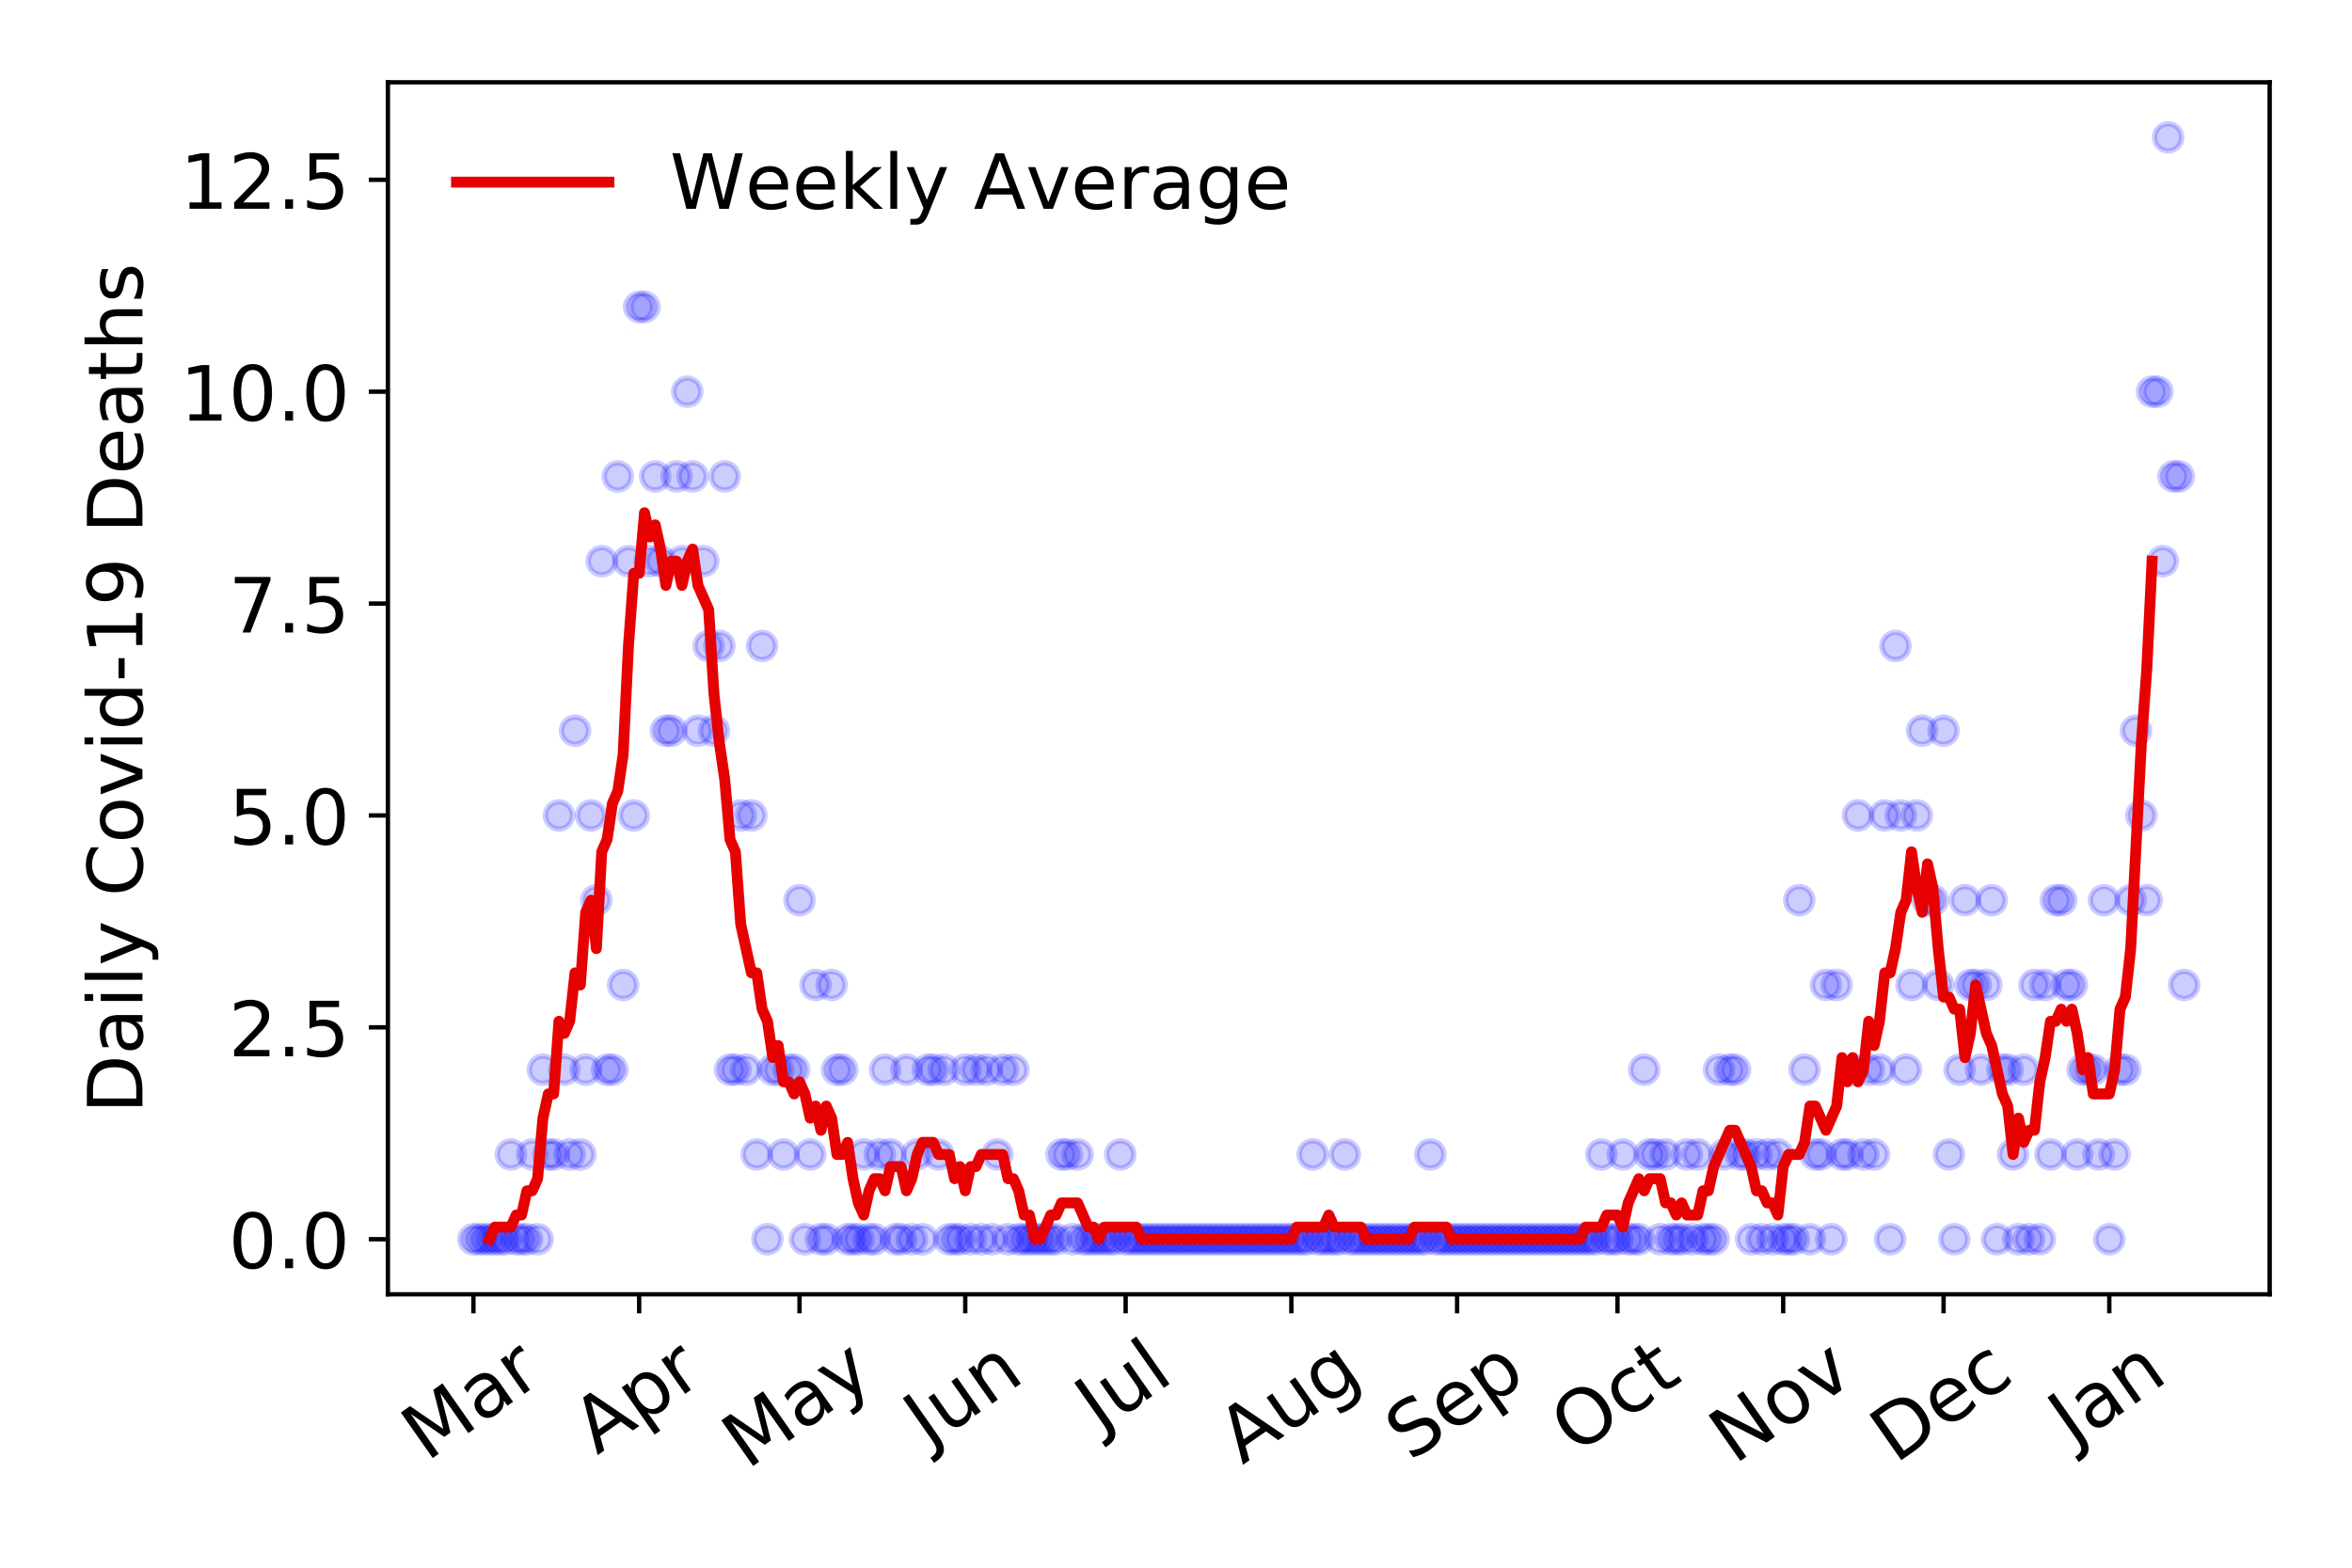 <?xml version="1.0" encoding="utf-8" standalone="no"?>
<!DOCTYPE svg PUBLIC "-//W3C//DTD SVG 1.1//EN"
  "http://www.w3.org/Graphics/SVG/1.1/DTD/svg11.dtd">
<!-- Created with matplotlib (https://matplotlib.org/) -->
<svg height="288pt" version="1.1" viewBox="0 0 432 288" width="432pt" xmlns="http://www.w3.org/2000/svg" xmlns:xlink="http://www.w3.org/1999/xlink">
 <defs>
  <style type="text/css">
*{stroke-linecap:butt;stroke-linejoin:round;}
  </style>
 </defs>
 <g id="figure_1">
  <g id="patch_1">
   <path d="M 0 288 
L 432 288 
L 432 0 
L 0 0 
z
" style="fill:#ffffff;"/>
  </g>
  <g id="axes_1">
   <g id="patch_2">
    <path d="M 71.245 237.778 
L 416.88 237.778 
L 416.88 15.12 
L 71.245 15.12 
z
" style="fill:#ffffff;"/>
   </g>
   <g id="matplotlib.axis_1">
    <g id="xtick_1">
     <g id="line2d_1">
      <defs>
       <path d="M 0 0 
L 0 3.5 
" id="m539a573e21" style="stroke:#000000;stroke-width:0.8;"/>
      </defs>
      <g>
       <use style="stroke:#000000;stroke-width:0.8;" x="86.956" xlink:href="#m539a573e21" y="237.778"/>
      </g>
     </g>
     <g id="text_1">
      <!-- Mar -->
      <defs>
       <path d="M 9.812 72.906 
L 24.516 72.906 
L 43.109 23.297 
L 61.812 72.906 
L 76.516 72.906 
L 76.516 0 
L 66.891 0 
L 66.891 64.016 
L 48.094 14.016 
L 38.188 14.016 
L 19.391 64.016 
L 19.391 0 
L 9.812 0 
z
" id="DejaVuSans-77"/>
       <path d="M 34.281 27.484 
Q 23.391 27.484 19.188 25 
Q 14.984 22.516 14.984 16.5 
Q 14.984 11.719 18.141 8.906 
Q 21.297 6.109 26.703 6.109 
Q 34.188 6.109 38.703 11.406 
Q 43.219 16.703 43.219 25.484 
L 43.219 27.484 
z
M 52.203 31.203 
L 52.203 0 
L 43.219 0 
L 43.219 8.297 
Q 40.141 3.328 35.547 0.953 
Q 30.953 -1.422 24.312 -1.422 
Q 15.922 -1.422 10.953 3.297 
Q 6 8.016 6 15.922 
Q 6 25.141 12.172 29.828 
Q 18.359 34.516 30.609 34.516 
L 43.219 34.516 
L 43.219 35.406 
Q 43.219 41.609 39.141 45 
Q 35.062 48.391 27.688 48.391 
Q 23 48.391 18.547 47.266 
Q 14.109 46.141 10.016 43.891 
L 10.016 52.203 
Q 14.938 54.109 19.578 55.047 
Q 24.219 56 28.609 56 
Q 40.484 56 46.344 49.844 
Q 52.203 43.703 52.203 31.203 
z
" id="DejaVuSans-97"/>
       <path d="M 41.109 46.297 
Q 39.594 47.172 37.812 47.578 
Q 36.031 48 33.891 48 
Q 26.266 48 22.188 43.047 
Q 18.109 38.094 18.109 28.812 
L 18.109 0 
L 9.078 0 
L 9.078 54.688 
L 18.109 54.688 
L 18.109 46.188 
Q 20.953 51.172 25.484 53.578 
Q 30.031 56 36.531 56 
Q 37.453 56 38.578 55.875 
Q 39.703 55.766 41.062 55.516 
z
" id="DejaVuSans-114"/>
      </defs>
      <g transform="translate(78.353 268.643)rotate(-35)scale(0.14 -0.14)">
       <use xlink:href="#DejaVuSans-77"/>
       <use x="86.279" xlink:href="#DejaVuSans-97"/>
       <use x="147.559" xlink:href="#DejaVuSans-114"/>
      </g>
     </g>
    </g>
    <g id="xtick_2">
     <g id="line2d_2">
      <g>
       <use style="stroke:#000000;stroke-width:0.8;" x="117.395" xlink:href="#m539a573e21" y="237.778"/>
      </g>
     </g>
     <g id="text_2">
      <!-- Apr -->
      <defs>
       <path d="M 34.188 63.188 
L 20.797 26.906 
L 47.609 26.906 
z
M 28.609 72.906 
L 39.797 72.906 
L 67.578 0 
L 57.328 0 
L 50.688 18.703 
L 17.828 18.703 
L 11.188 0 
L 0.781 0 
z
" id="DejaVuSans-65"/>
       <path d="M 18.109 8.203 
L 18.109 -20.797 
L 9.078 -20.797 
L 9.078 54.688 
L 18.109 54.688 
L 18.109 46.391 
Q 20.953 51.266 25.266 53.625 
Q 29.594 56 35.594 56 
Q 45.562 56 51.781 48.094 
Q 58.016 40.188 58.016 27.297 
Q 58.016 14.406 51.781 6.484 
Q 45.562 -1.422 35.594 -1.422 
Q 29.594 -1.422 25.266 0.953 
Q 20.953 3.328 18.109 8.203 
z
M 48.688 27.297 
Q 48.688 37.203 44.609 42.844 
Q 40.531 48.484 33.406 48.484 
Q 26.266 48.484 22.188 42.844 
Q 18.109 37.203 18.109 27.297 
Q 18.109 17.391 22.188 11.75 
Q 26.266 6.109 33.406 6.109 
Q 40.531 6.109 44.609 11.75 
Q 48.688 17.391 48.688 27.297 
z
" id="DejaVuSans-112"/>
      </defs>
      <g transform="translate(109.691 267.384)rotate(-35)scale(0.14 -0.14)">
       <use xlink:href="#DejaVuSans-65"/>
       <use x="68.408" xlink:href="#DejaVuSans-112"/>
       <use x="131.885" xlink:href="#DejaVuSans-114"/>
      </g>
     </g>
    </g>
    <g id="xtick_3">
     <g id="line2d_3">
      <g>
       <use style="stroke:#000000;stroke-width:0.8;" x="146.853" xlink:href="#m539a573e21" y="237.778"/>
      </g>
     </g>
     <g id="text_3">
      <!-- May -->
      <defs>
       <path d="M 32.172 -5.078 
Q 28.375 -14.844 24.75 -17.812 
Q 21.141 -20.797 15.094 -20.797 
L 7.906 -20.797 
L 7.906 -13.281 
L 13.188 -13.281 
Q 16.891 -13.281 18.938 -11.516 
Q 21 -9.766 23.484 -3.219 
L 25.094 0.875 
L 2.984 54.688 
L 12.5 54.688 
L 29.594 11.922 
L 46.688 54.688 
L 56.203 54.688 
z
" id="DejaVuSans-121"/>
      </defs>
      <g transform="translate(137.213 270.094)rotate(-35)scale(0.14 -0.14)">
       <use xlink:href="#DejaVuSans-77"/>
       <use x="86.279" xlink:href="#DejaVuSans-97"/>
       <use x="147.559" xlink:href="#DejaVuSans-121"/>
      </g>
     </g>
    </g>
    <g id="xtick_4">
     <g id="line2d_4">
      <g>
       <use style="stroke:#000000;stroke-width:0.8;" x="177.292" xlink:href="#m539a573e21" y="237.778"/>
      </g>
     </g>
     <g id="text_4">
      <!-- Jun -->
      <defs>
       <path d="M 9.812 72.906 
L 19.672 72.906 
L 19.672 5.078 
Q 19.672 -8.109 14.672 -14.062 
Q 9.672 -20.016 -1.422 -20.016 
L -5.172 -20.016 
L -5.172 -11.719 
L -2.094 -11.719 
Q 4.438 -11.719 7.125 -8.047 
Q 9.812 -4.391 9.812 5.078 
z
" id="DejaVuSans-74"/>
       <path d="M 8.5 21.578 
L 8.5 54.688 
L 17.484 54.688 
L 17.484 21.922 
Q 17.484 14.156 20.5 10.266 
Q 23.531 6.391 29.594 6.391 
Q 36.859 6.391 41.078 11.031 
Q 45.312 15.672 45.312 23.688 
L 45.312 54.688 
L 54.297 54.688 
L 54.297 0 
L 45.312 0 
L 45.312 8.406 
Q 42.047 3.422 37.719 1 
Q 33.406 -1.422 27.688 -1.422 
Q 18.266 -1.422 13.375 4.438 
Q 8.5 10.297 8.5 21.578 
z
M 31.109 56 
z
" id="DejaVuSans-117"/>
       <path d="M 54.891 33.016 
L 54.891 0 
L 45.906 0 
L 45.906 32.719 
Q 45.906 40.484 42.875 44.328 
Q 39.844 48.188 33.797 48.188 
Q 26.516 48.188 22.312 43.547 
Q 18.109 38.922 18.109 30.906 
L 18.109 0 
L 9.078 0 
L 9.078 54.688 
L 18.109 54.688 
L 18.109 46.188 
Q 21.344 51.125 25.703 53.562 
Q 30.078 56 35.797 56 
Q 45.219 56 50.047 50.172 
Q 54.891 44.344 54.891 33.016 
z
" id="DejaVuSans-110"/>
      </defs>
      <g transform="translate(170.548 266.039)rotate(-35)scale(0.14 -0.14)">
       <use xlink:href="#DejaVuSans-74"/>
       <use x="29.492" xlink:href="#DejaVuSans-117"/>
       <use x="92.871" xlink:href="#DejaVuSans-110"/>
      </g>
     </g>
    </g>
    <g id="xtick_5">
     <g id="line2d_5">
      <g>
       <use style="stroke:#000000;stroke-width:0.8;" x="206.75" xlink:href="#m539a573e21" y="237.778"/>
      </g>
     </g>
     <g id="text_5">
      <!-- Jul -->
      <defs>
       <path d="M 9.422 75.984 
L 18.406 75.984 
L 18.406 0 
L 9.422 0 
z
" id="DejaVuSans-108"/>
      </defs>
      <g transform="translate(202.047 263.181)rotate(-35)scale(0.14 -0.14)">
       <use xlink:href="#DejaVuSans-74"/>
       <use x="29.492" xlink:href="#DejaVuSans-117"/>
       <use x="92.871" xlink:href="#DejaVuSans-108"/>
      </g>
     </g>
    </g>
    <g id="xtick_6">
     <g id="line2d_6">
      <g>
       <use style="stroke:#000000;stroke-width:0.8;" x="237.189" xlink:href="#m539a573e21" y="237.778"/>
      </g>
     </g>
     <g id="text_6">
      <!-- Aug -->
      <defs>
       <path d="M 45.406 27.984 
Q 45.406 37.75 41.375 43.109 
Q 37.359 48.484 30.078 48.484 
Q 22.859 48.484 18.828 43.109 
Q 14.797 37.75 14.797 27.984 
Q 14.797 18.266 18.828 12.891 
Q 22.859 7.516 30.078 7.516 
Q 37.359 7.516 41.375 12.891 
Q 45.406 18.266 45.406 27.984 
z
M 54.391 6.781 
Q 54.391 -7.172 48.188 -13.984 
Q 42 -20.797 29.203 -20.797 
Q 24.469 -20.797 20.266 -20.094 
Q 16.062 -19.391 12.109 -17.922 
L 12.109 -9.188 
Q 16.062 -11.328 19.922 -12.344 
Q 23.781 -13.375 27.781 -13.375 
Q 36.625 -13.375 41.016 -8.766 
Q 45.406 -4.156 45.406 5.172 
L 45.406 9.625 
Q 42.625 4.781 38.281 2.391 
Q 33.938 0 27.875 0 
Q 17.828 0 11.672 7.656 
Q 5.516 15.328 5.516 27.984 
Q 5.516 40.672 11.672 48.328 
Q 17.828 56 27.875 56 
Q 33.938 56 38.281 53.609 
Q 42.625 51.219 45.406 46.391 
L 45.406 54.688 
L 54.391 54.688 
z
" id="DejaVuSans-103"/>
      </defs>
      <g transform="translate(228.208 269.172)rotate(-35)scale(0.14 -0.14)">
       <use xlink:href="#DejaVuSans-65"/>
       <use x="68.408" xlink:href="#DejaVuSans-117"/>
       <use x="131.787" xlink:href="#DejaVuSans-103"/>
      </g>
     </g>
    </g>
    <g id="xtick_7">
     <g id="line2d_7">
      <g>
       <use style="stroke:#000000;stroke-width:0.8;" x="267.629" xlink:href="#m539a573e21" y="237.778"/>
      </g>
     </g>
     <g id="text_7">
      <!-- Sep -->
      <defs>
       <path d="M 53.516 70.516 
L 53.516 60.891 
Q 47.906 63.578 42.922 64.891 
Q 37.938 66.219 33.297 66.219 
Q 25.25 66.219 20.875 63.094 
Q 16.5 59.969 16.5 54.203 
Q 16.5 49.359 19.406 46.891 
Q 22.312 44.438 30.422 42.922 
L 36.375 41.703 
Q 47.406 39.594 52.656 34.297 
Q 57.906 29 57.906 20.125 
Q 57.906 9.516 50.797 4.047 
Q 43.703 -1.422 29.984 -1.422 
Q 24.812 -1.422 18.969 -0.25 
Q 13.141 0.922 6.891 3.219 
L 6.891 13.375 
Q 12.891 10.016 18.656 8.297 
Q 24.422 6.594 29.984 6.594 
Q 38.422 6.594 43.016 9.906 
Q 47.609 13.234 47.609 19.391 
Q 47.609 24.75 44.312 27.781 
Q 41.016 30.812 33.5 32.328 
L 27.484 33.5 
Q 16.453 35.688 11.516 40.375 
Q 6.594 45.062 6.594 53.422 
Q 6.594 63.094 13.406 68.656 
Q 20.219 74.219 32.172 74.219 
Q 37.312 74.219 42.625 73.281 
Q 47.953 72.359 53.516 70.516 
z
" id="DejaVuSans-83"/>
       <path d="M 56.203 29.594 
L 56.203 25.203 
L 14.891 25.203 
Q 15.484 15.922 20.484 11.062 
Q 25.484 6.203 34.422 6.203 
Q 39.594 6.203 44.453 7.469 
Q 49.312 8.734 54.109 11.281 
L 54.109 2.781 
Q 49.266 0.734 44.188 -0.344 
Q 39.109 -1.422 33.891 -1.422 
Q 20.797 -1.422 13.156 6.188 
Q 5.516 13.812 5.516 26.812 
Q 5.516 40.234 12.766 48.109 
Q 20.016 56 32.328 56 
Q 43.359 56 49.781 48.891 
Q 56.203 41.797 56.203 29.594 
z
M 47.219 32.234 
Q 47.125 39.594 43.094 43.984 
Q 39.062 48.391 32.422 48.391 
Q 24.906 48.391 20.391 44.141 
Q 15.875 39.891 15.188 32.172 
z
" id="DejaVuSans-101"/>
      </defs>
      <g transform="translate(259.036 268.629)rotate(-35)scale(0.14 -0.14)">
       <use xlink:href="#DejaVuSans-83"/>
       <use x="63.477" xlink:href="#DejaVuSans-101"/>
       <use x="125" xlink:href="#DejaVuSans-112"/>
      </g>
     </g>
    </g>
    <g id="xtick_8">
     <g id="line2d_8">
      <g>
       <use style="stroke:#000000;stroke-width:0.8;" x="297.086" xlink:href="#m539a573e21" y="237.778"/>
      </g>
     </g>
     <g id="text_8">
      <!-- Oct -->
      <defs>
       <path d="M 39.406 66.219 
Q 28.656 66.219 22.328 58.203 
Q 16.016 50.203 16.016 36.375 
Q 16.016 22.609 22.328 14.594 
Q 28.656 6.594 39.406 6.594 
Q 50.141 6.594 56.422 14.594 
Q 62.703 22.609 62.703 36.375 
Q 62.703 50.203 56.422 58.203 
Q 50.141 66.219 39.406 66.219 
z
M 39.406 74.219 
Q 54.734 74.219 63.906 63.938 
Q 73.094 53.656 73.094 36.375 
Q 73.094 19.141 63.906 8.859 
Q 54.734 -1.422 39.406 -1.422 
Q 24.031 -1.422 14.812 8.828 
Q 5.609 19.094 5.609 36.375 
Q 5.609 53.656 14.812 63.938 
Q 24.031 74.219 39.406 74.219 
z
" id="DejaVuSans-79"/>
       <path d="M 48.781 52.594 
L 48.781 44.188 
Q 44.969 46.297 41.141 47.344 
Q 37.312 48.391 33.406 48.391 
Q 24.656 48.391 19.812 42.844 
Q 14.984 37.312 14.984 27.297 
Q 14.984 17.281 19.812 11.734 
Q 24.656 6.203 33.406 6.203 
Q 37.312 6.203 41.141 7.25 
Q 44.969 8.297 48.781 10.406 
L 48.781 2.094 
Q 45.016 0.344 40.984 -0.531 
Q 36.969 -1.422 32.422 -1.422 
Q 20.062 -1.422 12.781 6.344 
Q 5.516 14.109 5.516 27.297 
Q 5.516 40.672 12.859 48.328 
Q 20.219 56 33.016 56 
Q 37.156 56 41.109 55.141 
Q 45.062 54.297 48.781 52.594 
z
" id="DejaVuSans-99"/>
       <path d="M 18.312 70.219 
L 18.312 54.688 
L 36.812 54.688 
L 36.812 47.703 
L 18.312 47.703 
L 18.312 18.016 
Q 18.312 11.328 20.141 9.422 
Q 21.969 7.516 27.594 7.516 
L 36.812 7.516 
L 36.812 0 
L 27.594 0 
Q 17.188 0 13.234 3.875 
Q 9.281 7.766 9.281 18.016 
L 9.281 47.703 
L 2.688 47.703 
L 2.688 54.688 
L 9.281 54.688 
L 9.281 70.219 
z
" id="DejaVuSans-116"/>
      </defs>
      <g transform="translate(289.387 267.377)rotate(-35)scale(0.14 -0.14)">
       <use xlink:href="#DejaVuSans-79"/>
       <use x="78.711" xlink:href="#DejaVuSans-99"/>
       <use x="133.691" xlink:href="#DejaVuSans-116"/>
      </g>
     </g>
    </g>
    <g id="xtick_9">
     <g id="line2d_9">
      <g>
       <use style="stroke:#000000;stroke-width:0.8;" x="327.525" xlink:href="#m539a573e21" y="237.778"/>
      </g>
     </g>
     <g id="text_9">
      <!-- Nov -->
      <defs>
       <path d="M 9.812 72.906 
L 23.094 72.906 
L 55.422 11.922 
L 55.422 72.906 
L 64.984 72.906 
L 64.984 0 
L 51.703 0 
L 19.391 60.984 
L 19.391 0 
L 9.812 0 
z
" id="DejaVuSans-78"/>
       <path d="M 30.609 48.391 
Q 23.391 48.391 19.188 42.75 
Q 14.984 37.109 14.984 27.297 
Q 14.984 17.484 19.156 11.844 
Q 23.344 6.203 30.609 6.203 
Q 37.797 6.203 41.984 11.859 
Q 46.188 17.531 46.188 27.297 
Q 46.188 37.016 41.984 42.703 
Q 37.797 48.391 30.609 48.391 
z
M 30.609 56 
Q 42.328 56 49.016 48.375 
Q 55.719 40.766 55.719 27.297 
Q 55.719 13.875 49.016 6.219 
Q 42.328 -1.422 30.609 -1.422 
Q 18.844 -1.422 12.172 6.219 
Q 5.516 13.875 5.516 27.297 
Q 5.516 40.766 12.172 48.375 
Q 18.844 56 30.609 56 
z
" id="DejaVuSans-111"/>
       <path d="M 2.984 54.688 
L 12.5 54.688 
L 29.594 8.797 
L 46.688 54.688 
L 56.203 54.688 
L 35.688 0 
L 23.484 0 
z
" id="DejaVuSans-118"/>
      </defs>
      <g transform="translate(318.549 269.166)rotate(-35)scale(0.14 -0.14)">
       <use xlink:href="#DejaVuSans-78"/>
       <use x="74.805" xlink:href="#DejaVuSans-111"/>
       <use x="135.986" xlink:href="#DejaVuSans-118"/>
      </g>
     </g>
    </g>
    <g id="xtick_10">
     <g id="line2d_10">
      <g>
       <use style="stroke:#000000;stroke-width:0.8;" x="356.983" xlink:href="#m539a573e21" y="237.778"/>
      </g>
     </g>
     <g id="text_10">
      <!-- Dec -->
      <defs>
       <path d="M 19.672 64.797 
L 19.672 8.109 
L 31.594 8.109 
Q 46.688 8.109 53.688 14.938 
Q 60.688 21.781 60.688 36.531 
Q 60.688 51.172 53.688 57.984 
Q 46.688 64.797 31.594 64.797 
z
M 9.812 72.906 
L 30.078 72.906 
Q 51.266 72.906 61.172 64.094 
Q 71.094 55.281 71.094 36.531 
Q 71.094 17.672 61.125 8.828 
Q 51.172 0 30.078 0 
L 9.812 0 
z
" id="DejaVuSans-68"/>
      </defs>
      <g transform="translate(348.103 269.032)rotate(-35)scale(0.14 -0.14)">
       <use xlink:href="#DejaVuSans-68"/>
       <use x="77.002" xlink:href="#DejaVuSans-101"/>
       <use x="138.525" xlink:href="#DejaVuSans-99"/>
      </g>
     </g>
    </g>
    <g id="xtick_11">
     <g id="line2d_11">
      <g>
       <use style="stroke:#000000;stroke-width:0.8;" x="387.422" xlink:href="#m539a573e21" y="237.778"/>
      </g>
     </g>
     <g id="text_11">
      <!-- Jan -->
      <g transform="translate(380.799 265.871)rotate(-35)scale(0.14 -0.14)">
       <use xlink:href="#DejaVuSans-74"/>
       <use x="29.492" xlink:href="#DejaVuSans-97"/>
       <use x="90.771" xlink:href="#DejaVuSans-110"/>
      </g>
     </g>
    </g>
   </g>
   <g id="matplotlib.axis_2">
    <g id="ytick_1">
     <g id="line2d_12">
      <defs>
       <path d="M 0 0 
L -3.5 0 
" id="m63cd3ba9ff" style="stroke:#000000;stroke-width:0.8;"/>
      </defs>
      <g>
       <use style="stroke:#000000;stroke-width:0.8;" x="71.245" xlink:href="#m63cd3ba9ff" y="227.657"/>
      </g>
     </g>
     <g id="text_12">
      <!-- 0.0 -->
      <defs>
       <path d="M 31.781 66.406 
Q 24.172 66.406 20.328 58.906 
Q 16.5 51.422 16.5 36.375 
Q 16.5 21.391 20.328 13.891 
Q 24.172 6.391 31.781 6.391 
Q 39.453 6.391 43.281 13.891 
Q 47.125 21.391 47.125 36.375 
Q 47.125 51.422 43.281 58.906 
Q 39.453 66.406 31.781 66.406 
z
M 31.781 74.219 
Q 44.047 74.219 50.516 64.516 
Q 56.984 54.828 56.984 36.375 
Q 56.984 17.969 50.516 8.266 
Q 44.047 -1.422 31.781 -1.422 
Q 19.531 -1.422 13.062 8.266 
Q 6.594 17.969 6.594 36.375 
Q 6.594 54.828 13.062 64.516 
Q 19.531 74.219 31.781 74.219 
z
" id="DejaVuSans-48"/>
       <path d="M 10.688 12.406 
L 21 12.406 
L 21 0 
L 10.688 0 
z
" id="DejaVuSans-46"/>
      </defs>
      <g transform="translate(41.981 232.976)scale(0.14 -0.14)">
       <use xlink:href="#DejaVuSans-48"/>
       <use x="63.623" xlink:href="#DejaVuSans-46"/>
       <use x="95.41" xlink:href="#DejaVuSans-48"/>
      </g>
     </g>
    </g>
    <g id="ytick_2">
     <g id="line2d_13">
      <g>
       <use style="stroke:#000000;stroke-width:0.8;" x="71.245" xlink:href="#m63cd3ba9ff" y="188.731"/>
      </g>
     </g>
     <g id="text_13">
      <!-- 2.5 -->
      <defs>
       <path d="M 19.188 8.297 
L 53.609 8.297 
L 53.609 0 
L 7.328 0 
L 7.328 8.297 
Q 12.938 14.109 22.625 23.891 
Q 32.328 33.688 34.812 36.531 
Q 39.547 41.844 41.422 45.531 
Q 43.312 49.219 43.312 52.781 
Q 43.312 58.594 39.234 62.25 
Q 35.156 65.922 28.609 65.922 
Q 23.969 65.922 18.812 64.312 
Q 13.672 62.703 7.812 59.422 
L 7.812 69.391 
Q 13.766 71.781 18.938 73 
Q 24.125 74.219 28.422 74.219 
Q 39.75 74.219 46.484 68.547 
Q 53.219 62.891 53.219 53.422 
Q 53.219 48.922 51.531 44.891 
Q 49.859 40.875 45.406 35.406 
Q 44.188 33.984 37.641 27.219 
Q 31.109 20.453 19.188 8.297 
z
" id="DejaVuSans-50"/>
       <path d="M 10.797 72.906 
L 49.516 72.906 
L 49.516 64.594 
L 19.828 64.594 
L 19.828 46.734 
Q 21.969 47.469 24.109 47.828 
Q 26.266 48.188 28.422 48.188 
Q 40.625 48.188 47.75 41.5 
Q 54.891 34.812 54.891 23.391 
Q 54.891 11.625 47.562 5.094 
Q 40.234 -1.422 26.906 -1.422 
Q 22.312 -1.422 17.547 -0.641 
Q 12.797 0.141 7.719 1.703 
L 7.719 11.625 
Q 12.109 9.234 16.797 8.062 
Q 21.484 6.891 26.703 6.891 
Q 35.156 6.891 40.078 11.328 
Q 45.016 15.766 45.016 23.391 
Q 45.016 31 40.078 35.438 
Q 35.156 39.891 26.703 39.891 
Q 22.75 39.891 18.812 39.016 
Q 14.891 38.141 10.797 36.281 
z
" id="DejaVuSans-53"/>
      </defs>
      <g transform="translate(41.981 194.05)scale(0.14 -0.14)">
       <use xlink:href="#DejaVuSans-50"/>
       <use x="63.623" xlink:href="#DejaVuSans-46"/>
       <use x="95.41" xlink:href="#DejaVuSans-53"/>
      </g>
     </g>
    </g>
    <g id="ytick_3">
     <g id="line2d_14">
      <g>
       <use style="stroke:#000000;stroke-width:0.8;" x="71.245" xlink:href="#m63cd3ba9ff" y="149.805"/>
      </g>
     </g>
     <g id="text_14">
      <!-- 5.0 -->
      <g transform="translate(41.981 155.124)scale(0.14 -0.14)">
       <use xlink:href="#DejaVuSans-53"/>
       <use x="63.623" xlink:href="#DejaVuSans-46"/>
       <use x="95.41" xlink:href="#DejaVuSans-48"/>
      </g>
     </g>
    </g>
    <g id="ytick_4">
     <g id="line2d_15">
      <g>
       <use style="stroke:#000000;stroke-width:0.8;" x="71.245" xlink:href="#m63cd3ba9ff" y="110.879"/>
      </g>
     </g>
     <g id="text_15">
      <!-- 7.5 -->
      <defs>
       <path d="M 8.203 72.906 
L 55.078 72.906 
L 55.078 68.703 
L 28.609 0 
L 18.312 0 
L 43.219 64.594 
L 8.203 64.594 
z
" id="DejaVuSans-55"/>
      </defs>
      <g transform="translate(41.981 116.197)scale(0.14 -0.14)">
       <use xlink:href="#DejaVuSans-55"/>
       <use x="63.623" xlink:href="#DejaVuSans-46"/>
       <use x="95.41" xlink:href="#DejaVuSans-53"/>
      </g>
     </g>
    </g>
    <g id="ytick_5">
     <g id="line2d_16">
      <g>
       <use style="stroke:#000000;stroke-width:0.8;" x="71.245" xlink:href="#m63cd3ba9ff" y="71.952"/>
      </g>
     </g>
     <g id="text_16">
      <!-- 10.0 -->
      <defs>
       <path d="M 12.406 8.297 
L 28.516 8.297 
L 28.516 63.922 
L 10.984 60.406 
L 10.984 69.391 
L 28.422 72.906 
L 38.281 72.906 
L 38.281 8.297 
L 54.391 8.297 
L 54.391 0 
L 12.406 0 
z
" id="DejaVuSans-49"/>
      </defs>
      <g transform="translate(33.073 77.271)scale(0.14 -0.14)">
       <use xlink:href="#DejaVuSans-49"/>
       <use x="63.623" xlink:href="#DejaVuSans-48"/>
       <use x="127.246" xlink:href="#DejaVuSans-46"/>
       <use x="159.033" xlink:href="#DejaVuSans-48"/>
      </g>
     </g>
    </g>
    <g id="ytick_6">
     <g id="line2d_17">
      <g>
       <use style="stroke:#000000;stroke-width:0.8;" x="71.245" xlink:href="#m63cd3ba9ff" y="33.026"/>
      </g>
     </g>
     <g id="text_17">
      <!-- 12.5 -->
      <g transform="translate(33.073 38.345)scale(0.14 -0.14)">
       <use xlink:href="#DejaVuSans-49"/>
       <use x="63.623" xlink:href="#DejaVuSans-50"/>
       <use x="127.246" xlink:href="#DejaVuSans-46"/>
       <use x="159.033" xlink:href="#DejaVuSans-53"/>
      </g>
     </g>
    </g>
    <g id="text_18">
     <!-- Daily Covid-19 Deaths -->
     <defs>
      <path d="M 9.422 54.688 
L 18.406 54.688 
L 18.406 0 
L 9.422 0 
z
M 9.422 75.984 
L 18.406 75.984 
L 18.406 64.594 
L 9.422 64.594 
z
" id="DejaVuSans-105"/>
      <path id="DejaVuSans-32"/>
      <path d="M 64.406 67.281 
L 64.406 56.891 
Q 59.422 61.531 53.781 63.812 
Q 48.141 66.109 41.797 66.109 
Q 29.297 66.109 22.656 58.469 
Q 16.016 50.828 16.016 36.375 
Q 16.016 21.969 22.656 14.328 
Q 29.297 6.688 41.797 6.688 
Q 48.141 6.688 53.781 8.984 
Q 59.422 11.281 64.406 15.922 
L 64.406 5.609 
Q 59.234 2.094 53.438 0.328 
Q 47.656 -1.422 41.219 -1.422 
Q 24.656 -1.422 15.125 8.703 
Q 5.609 18.844 5.609 36.375 
Q 5.609 53.953 15.125 64.078 
Q 24.656 74.219 41.219 74.219 
Q 47.75 74.219 53.531 72.484 
Q 59.328 70.75 64.406 67.281 
z
" id="DejaVuSans-67"/>
      <path d="M 45.406 46.391 
L 45.406 75.984 
L 54.391 75.984 
L 54.391 0 
L 45.406 0 
L 45.406 8.203 
Q 42.578 3.328 38.25 0.953 
Q 33.938 -1.422 27.875 -1.422 
Q 17.969 -1.422 11.734 6.484 
Q 5.516 14.406 5.516 27.297 
Q 5.516 40.188 11.734 48.094 
Q 17.969 56 27.875 56 
Q 33.938 56 38.25 53.625 
Q 42.578 51.266 45.406 46.391 
z
M 14.797 27.297 
Q 14.797 17.391 18.875 11.75 
Q 22.953 6.109 30.078 6.109 
Q 37.203 6.109 41.297 11.75 
Q 45.406 17.391 45.406 27.297 
Q 45.406 37.203 41.297 42.844 
Q 37.203 48.484 30.078 48.484 
Q 22.953 48.484 18.875 42.844 
Q 14.797 37.203 14.797 27.297 
z
" id="DejaVuSans-100"/>
      <path d="M 4.891 31.391 
L 31.203 31.391 
L 31.203 23.391 
L 4.891 23.391 
z
" id="DejaVuSans-45"/>
      <path d="M 10.984 1.516 
L 10.984 10.5 
Q 14.703 8.734 18.5 7.812 
Q 22.312 6.891 25.984 6.891 
Q 35.75 6.891 40.891 13.453 
Q 46.047 20.016 46.781 33.406 
Q 43.953 29.203 39.594 26.953 
Q 35.25 24.703 29.984 24.703 
Q 19.047 24.703 12.672 31.312 
Q 6.297 37.938 6.297 49.422 
Q 6.297 60.641 12.938 67.422 
Q 19.578 74.219 30.609 74.219 
Q 43.266 74.219 49.922 64.516 
Q 56.594 54.828 56.594 36.375 
Q 56.594 19.141 48.406 8.859 
Q 40.234 -1.422 26.422 -1.422 
Q 22.703 -1.422 18.891 -0.688 
Q 15.094 0.047 10.984 1.516 
z
M 30.609 32.422 
Q 37.25 32.422 41.125 36.953 
Q 45.016 41.5 45.016 49.422 
Q 45.016 57.281 41.125 61.844 
Q 37.25 66.406 30.609 66.406 
Q 23.969 66.406 20.094 61.844 
Q 16.219 57.281 16.219 49.422 
Q 16.219 41.5 20.094 36.953 
Q 23.969 32.422 30.609 32.422 
z
" id="DejaVuSans-57"/>
      <path d="M 54.891 33.016 
L 54.891 0 
L 45.906 0 
L 45.906 32.719 
Q 45.906 40.484 42.875 44.328 
Q 39.844 48.188 33.797 48.188 
Q 26.516 48.188 22.312 43.547 
Q 18.109 38.922 18.109 30.906 
L 18.109 0 
L 9.078 0 
L 9.078 75.984 
L 18.109 75.984 
L 18.109 46.188 
Q 21.344 51.125 25.703 53.562 
Q 30.078 56 35.797 56 
Q 45.219 56 50.047 50.172 
Q 54.891 44.344 54.891 33.016 
z
" id="DejaVuSans-104"/>
      <path d="M 44.281 53.078 
L 44.281 44.578 
Q 40.484 46.531 36.375 47.5 
Q 32.281 48.484 27.875 48.484 
Q 21.188 48.484 17.844 46.438 
Q 14.5 44.391 14.5 40.281 
Q 14.5 37.156 16.891 35.375 
Q 19.281 33.594 26.516 31.984 
L 29.594 31.297 
Q 39.156 29.25 43.188 25.516 
Q 47.219 21.781 47.219 15.094 
Q 47.219 7.469 41.188 3.016 
Q 35.156 -1.422 24.609 -1.422 
Q 20.219 -1.422 15.453 -0.562 
Q 10.688 0.297 5.422 2 
L 5.422 11.281 
Q 10.406 8.688 15.234 7.391 
Q 20.062 6.109 24.812 6.109 
Q 31.156 6.109 34.562 8.281 
Q 37.984 10.453 37.984 14.406 
Q 37.984 18.062 35.516 20.016 
Q 33.062 21.969 24.703 23.781 
L 21.578 24.516 
Q 13.234 26.266 9.516 29.906 
Q 5.812 33.547 5.812 39.891 
Q 5.812 47.609 11.281 51.797 
Q 16.75 56 26.812 56 
Q 31.781 56 36.172 55.266 
Q 40.578 54.547 44.281 53.078 
z
" id="DejaVuSans-115"/>
     </defs>
     <g transform="translate(26.162 204.56)rotate(-90)scale(0.14 -0.14)">
      <use xlink:href="#DejaVuSans-68"/>
      <use x="77.002" xlink:href="#DejaVuSans-97"/>
      <use x="138.281" xlink:href="#DejaVuSans-105"/>
      <use x="166.064" xlink:href="#DejaVuSans-108"/>
      <use x="193.848" xlink:href="#DejaVuSans-121"/>
      <use x="253.027" xlink:href="#DejaVuSans-32"/>
      <use x="284.814" xlink:href="#DejaVuSans-67"/>
      <use x="354.639" xlink:href="#DejaVuSans-111"/>
      <use x="415.82" xlink:href="#DejaVuSans-118"/>
      <use x="475" xlink:href="#DejaVuSans-105"/>
      <use x="502.783" xlink:href="#DejaVuSans-100"/>
      <use x="566.26" xlink:href="#DejaVuSans-45"/>
      <use x="602.344" xlink:href="#DejaVuSans-49"/>
      <use x="665.967" xlink:href="#DejaVuSans-57"/>
      <use x="729.59" xlink:href="#DejaVuSans-32"/>
      <use x="761.377" xlink:href="#DejaVuSans-68"/>
      <use x="838.379" xlink:href="#DejaVuSans-101"/>
      <use x="899.902" xlink:href="#DejaVuSans-97"/>
      <use x="961.182" xlink:href="#DejaVuSans-116"/>
      <use x="1000.391" xlink:href="#DejaVuSans-104"/>
      <use x="1063.77" xlink:href="#DejaVuSans-115"/>
     </g>
    </g>
   </g>
   <g id="line2d_18">
    <defs>
     <path d="M 0 2.5 
C 0.663 2.5 1.299 2.237 1.768 1.768 
C 2.237 1.299 2.5 0.663 2.5 0 
C 2.5 -0.663 2.237 -1.299 1.768 -1.768 
C 1.299 -2.237 0.663 -2.5 0 -2.5 
C -0.663 -2.5 -1.299 -2.237 -1.768 -1.768 
C -2.237 -1.299 -2.5 -0.663 -2.5 0 
C -2.5 0.663 -2.237 1.299 -1.768 1.768 
C -1.299 2.237 -0.663 2.5 0 2.5 
z
" id="m5a584a7e46" style="stroke:#0000ff;stroke-opacity:0.2;"/>
    </defs>
    <g clip-path="url(#pe3cd3909af)">
     <use style="fill:#0000ff;fill-opacity:0.2;stroke:#0000ff;stroke-opacity:0.2;" x="86.956" xlink:href="#m5a584a7e46" y="227.657"/>
     <use style="fill:#0000ff;fill-opacity:0.2;stroke:#0000ff;stroke-opacity:0.2;" x="87.938" xlink:href="#m5a584a7e46" y="227.657"/>
     <use style="fill:#0000ff;fill-opacity:0.2;stroke:#0000ff;stroke-opacity:0.2;" x="88.92" xlink:href="#m5a584a7e46" y="227.657"/>
     <use style="fill:#0000ff;fill-opacity:0.2;stroke:#0000ff;stroke-opacity:0.2;" x="89.901" xlink:href="#m5a584a7e46" y="227.657"/>
     <use style="fill:#0000ff;fill-opacity:0.2;stroke:#0000ff;stroke-opacity:0.2;" x="90.883" xlink:href="#m5a584a7e46" y="227.657"/>
     <use style="fill:#0000ff;fill-opacity:0.2;stroke:#0000ff;stroke-opacity:0.2;" x="91.865" xlink:href="#m5a584a7e46" y="227.657"/>
     <use style="fill:#0000ff;fill-opacity:0.2;stroke:#0000ff;stroke-opacity:0.2;" x="92.847" xlink:href="#m5a584a7e46" y="227.657"/>
     <use style="fill:#0000ff;fill-opacity:0.2;stroke:#0000ff;stroke-opacity:0.2;" x="93.829" xlink:href="#m5a584a7e46" y="212.087"/>
     <use style="fill:#0000ff;fill-opacity:0.2;stroke:#0000ff;stroke-opacity:0.2;" x="94.811" xlink:href="#m5a584a7e46" y="227.657"/>
     <use style="fill:#0000ff;fill-opacity:0.2;stroke:#0000ff;stroke-opacity:0.2;" x="95.793" xlink:href="#m5a584a7e46" y="227.657"/>
     <use style="fill:#0000ff;fill-opacity:0.2;stroke:#0000ff;stroke-opacity:0.2;" x="96.775" xlink:href="#m5a584a7e46" y="227.657"/>
     <use style="fill:#0000ff;fill-opacity:0.2;stroke:#0000ff;stroke-opacity:0.2;" x="97.757" xlink:href="#m5a584a7e46" y="212.087"/>
     <use style="fill:#0000ff;fill-opacity:0.2;stroke:#0000ff;stroke-opacity:0.2;" x="98.739" xlink:href="#m5a584a7e46" y="227.657"/>
     <use style="fill:#0000ff;fill-opacity:0.2;stroke:#0000ff;stroke-opacity:0.2;" x="99.721" xlink:href="#m5a584a7e46" y="196.516"/>
     <use style="fill:#0000ff;fill-opacity:0.2;stroke:#0000ff;stroke-opacity:0.2;" x="100.703" xlink:href="#m5a584a7e46" y="212.087"/>
     <use style="fill:#0000ff;fill-opacity:0.2;stroke:#0000ff;stroke-opacity:0.2;" x="101.684" xlink:href="#m5a584a7e46" y="212.087"/>
     <use style="fill:#0000ff;fill-opacity:0.2;stroke:#0000ff;stroke-opacity:0.2;" x="102.666" xlink:href="#m5a584a7e46" y="149.805"/>
     <use style="fill:#0000ff;fill-opacity:0.2;stroke:#0000ff;stroke-opacity:0.2;" x="103.648" xlink:href="#m5a584a7e46" y="196.516"/>
     <use style="fill:#0000ff;fill-opacity:0.2;stroke:#0000ff;stroke-opacity:0.2;" x="104.63" xlink:href="#m5a584a7e46" y="212.087"/>
     <use style="fill:#0000ff;fill-opacity:0.2;stroke:#0000ff;stroke-opacity:0.2;" x="105.612" xlink:href="#m5a584a7e46" y="134.234"/>
     <use style="fill:#0000ff;fill-opacity:0.2;stroke:#0000ff;stroke-opacity:0.2;" x="106.594" xlink:href="#m5a584a7e46" y="212.087"/>
     <use style="fill:#0000ff;fill-opacity:0.2;stroke:#0000ff;stroke-opacity:0.2;" x="107.576" xlink:href="#m5a584a7e46" y="196.516"/>
     <use style="fill:#0000ff;fill-opacity:0.2;stroke:#0000ff;stroke-opacity:0.2;" x="108.558" xlink:href="#m5a584a7e46" y="149.805"/>
     <use style="fill:#0000ff;fill-opacity:0.2;stroke:#0000ff;stroke-opacity:0.2;" x="109.54" xlink:href="#m5a584a7e46" y="165.375"/>
     <use style="fill:#0000ff;fill-opacity:0.2;stroke:#0000ff;stroke-opacity:0.2;" x="110.522" xlink:href="#m5a584a7e46" y="103.093"/>
     <use style="fill:#0000ff;fill-opacity:0.2;stroke:#0000ff;stroke-opacity:0.2;" x="111.504" xlink:href="#m5a584a7e46" y="196.516"/>
     <use style="fill:#0000ff;fill-opacity:0.2;stroke:#0000ff;stroke-opacity:0.2;" x="112.486" xlink:href="#m5a584a7e46" y="196.516"/>
     <use style="fill:#0000ff;fill-opacity:0.2;stroke:#0000ff;stroke-opacity:0.2;" x="113.467" xlink:href="#m5a584a7e46" y="87.523"/>
     <use style="fill:#0000ff;fill-opacity:0.2;stroke:#0000ff;stroke-opacity:0.2;" x="114.449" xlink:href="#m5a584a7e46" y="180.946"/>
     <use style="fill:#0000ff;fill-opacity:0.2;stroke:#0000ff;stroke-opacity:0.2;" x="115.431" xlink:href="#m5a584a7e46" y="103.093"/>
     <use style="fill:#0000ff;fill-opacity:0.2;stroke:#0000ff;stroke-opacity:0.2;" x="116.413" xlink:href="#m5a584a7e46" y="149.805"/>
     <use style="fill:#0000ff;fill-opacity:0.2;stroke:#0000ff;stroke-opacity:0.2;" x="117.395" xlink:href="#m5a584a7e46" y="56.382"/>
     <use style="fill:#0000ff;fill-opacity:0.2;stroke:#0000ff;stroke-opacity:0.2;" x="118.377" xlink:href="#m5a584a7e46" y="56.382"/>
     <use style="fill:#0000ff;fill-opacity:0.2;stroke:#0000ff;stroke-opacity:0.2;" x="119.359" xlink:href="#m5a584a7e46" y="103.093"/>
     <use style="fill:#0000ff;fill-opacity:0.2;stroke:#0000ff;stroke-opacity:0.2;" x="120.341" xlink:href="#m5a584a7e46" y="87.523"/>
     <use style="fill:#0000ff;fill-opacity:0.2;stroke:#0000ff;stroke-opacity:0.2;" x="121.323" xlink:href="#m5a584a7e46" y="103.093"/>
     <use style="fill:#0000ff;fill-opacity:0.2;stroke:#0000ff;stroke-opacity:0.2;" x="122.305" xlink:href="#m5a584a7e46" y="134.234"/>
     <use style="fill:#0000ff;fill-opacity:0.2;stroke:#0000ff;stroke-opacity:0.2;" x="123.287" xlink:href="#m5a584a7e46" y="134.234"/>
     <use style="fill:#0000ff;fill-opacity:0.2;stroke:#0000ff;stroke-opacity:0.2;" x="124.269" xlink:href="#m5a584a7e46" y="87.523"/>
     <use style="fill:#0000ff;fill-opacity:0.2;stroke:#0000ff;stroke-opacity:0.2;" x="125.25" xlink:href="#m5a584a7e46" y="103.093"/>
     <use style="fill:#0000ff;fill-opacity:0.2;stroke:#0000ff;stroke-opacity:0.2;" x="126.232" xlink:href="#m5a584a7e46" y="71.952"/>
     <use style="fill:#0000ff;fill-opacity:0.2;stroke:#0000ff;stroke-opacity:0.2;" x="127.214" xlink:href="#m5a584a7e46" y="87.523"/>
     <use style="fill:#0000ff;fill-opacity:0.2;stroke:#0000ff;stroke-opacity:0.2;" x="128.196" xlink:href="#m5a584a7e46" y="134.234"/>
     <use style="fill:#0000ff;fill-opacity:0.2;stroke:#0000ff;stroke-opacity:0.2;" x="129.178" xlink:href="#m5a584a7e46" y="103.093"/>
     <use style="fill:#0000ff;fill-opacity:0.2;stroke:#0000ff;stroke-opacity:0.2;" x="130.16" xlink:href="#m5a584a7e46" y="118.664"/>
     <use style="fill:#0000ff;fill-opacity:0.2;stroke:#0000ff;stroke-opacity:0.2;" x="131.142" xlink:href="#m5a584a7e46" y="134.234"/>
     <use style="fill:#0000ff;fill-opacity:0.2;stroke:#0000ff;stroke-opacity:0.2;" x="132.124" xlink:href="#m5a584a7e46" y="118.664"/>
     <use style="fill:#0000ff;fill-opacity:0.2;stroke:#0000ff;stroke-opacity:0.2;" x="133.106" xlink:href="#m5a584a7e46" y="87.523"/>
     <use style="fill:#0000ff;fill-opacity:0.2;stroke:#0000ff;stroke-opacity:0.2;" x="134.088" xlink:href="#m5a584a7e46" y="196.516"/>
     <use style="fill:#0000ff;fill-opacity:0.2;stroke:#0000ff;stroke-opacity:0.2;" x="135.07" xlink:href="#m5a584a7e46" y="196.516"/>
     <use style="fill:#0000ff;fill-opacity:0.2;stroke:#0000ff;stroke-opacity:0.2;" x="136.052" xlink:href="#m5a584a7e46" y="149.805"/>
     <use style="fill:#0000ff;fill-opacity:0.2;stroke:#0000ff;stroke-opacity:0.2;" x="137.033" xlink:href="#m5a584a7e46" y="196.516"/>
     <use style="fill:#0000ff;fill-opacity:0.2;stroke:#0000ff;stroke-opacity:0.2;" x="138.015" xlink:href="#m5a584a7e46" y="149.805"/>
     <use style="fill:#0000ff;fill-opacity:0.2;stroke:#0000ff;stroke-opacity:0.2;" x="138.997" xlink:href="#m5a584a7e46" y="212.087"/>
     <use style="fill:#0000ff;fill-opacity:0.2;stroke:#0000ff;stroke-opacity:0.2;" x="139.979" xlink:href="#m5a584a7e46" y="118.664"/>
     <use style="fill:#0000ff;fill-opacity:0.2;stroke:#0000ff;stroke-opacity:0.2;" x="140.961" xlink:href="#m5a584a7e46" y="227.657"/>
     <use style="fill:#0000ff;fill-opacity:0.2;stroke:#0000ff;stroke-opacity:0.2;" x="141.943" xlink:href="#m5a584a7e46" y="196.516"/>
     <use style="fill:#0000ff;fill-opacity:0.2;stroke:#0000ff;stroke-opacity:0.2;" x="142.925" xlink:href="#m5a584a7e46" y="196.516"/>
     <use style="fill:#0000ff;fill-opacity:0.2;stroke:#0000ff;stroke-opacity:0.2;" x="143.907" xlink:href="#m5a584a7e46" y="212.087"/>
     <use style="fill:#0000ff;fill-opacity:0.2;stroke:#0000ff;stroke-opacity:0.2;" x="144.889" xlink:href="#m5a584a7e46" y="196.516"/>
     <use style="fill:#0000ff;fill-opacity:0.2;stroke:#0000ff;stroke-opacity:0.2;" x="145.871" xlink:href="#m5a584a7e46" y="196.516"/>
     <use style="fill:#0000ff;fill-opacity:0.2;stroke:#0000ff;stroke-opacity:0.2;" x="146.853" xlink:href="#m5a584a7e46" y="165.375"/>
     <use style="fill:#0000ff;fill-opacity:0.2;stroke:#0000ff;stroke-opacity:0.2;" x="147.835" xlink:href="#m5a584a7e46" y="227.657"/>
     <use style="fill:#0000ff;fill-opacity:0.2;stroke:#0000ff;stroke-opacity:0.2;" x="148.816" xlink:href="#m5a584a7e46" y="212.087"/>
     <use style="fill:#0000ff;fill-opacity:0.2;stroke:#0000ff;stroke-opacity:0.2;" x="149.798" xlink:href="#m5a584a7e46" y="180.946"/>
     <use style="fill:#0000ff;fill-opacity:0.2;stroke:#0000ff;stroke-opacity:0.2;" x="150.78" xlink:href="#m5a584a7e46" y="227.657"/>
     <use style="fill:#0000ff;fill-opacity:0.2;stroke:#0000ff;stroke-opacity:0.2;" x="151.762" xlink:href="#m5a584a7e46" y="227.657"/>
     <use style="fill:#0000ff;fill-opacity:0.2;stroke:#0000ff;stroke-opacity:0.2;" x="152.744" xlink:href="#m5a584a7e46" y="180.946"/>
     <use style="fill:#0000ff;fill-opacity:0.2;stroke:#0000ff;stroke-opacity:0.2;" x="153.726" xlink:href="#m5a584a7e46" y="196.516"/>
     <use style="fill:#0000ff;fill-opacity:0.2;stroke:#0000ff;stroke-opacity:0.2;" x="154.708" xlink:href="#m5a584a7e46" y="196.516"/>
     <use style="fill:#0000ff;fill-opacity:0.2;stroke:#0000ff;stroke-opacity:0.2;" x="155.69" xlink:href="#m5a584a7e46" y="227.657"/>
     <use style="fill:#0000ff;fill-opacity:0.2;stroke:#0000ff;stroke-opacity:0.2;" x="156.672" xlink:href="#m5a584a7e46" y="227.657"/>
     <use style="fill:#0000ff;fill-opacity:0.2;stroke:#0000ff;stroke-opacity:0.2;" x="157.654" xlink:href="#m5a584a7e46" y="227.657"/>
     <use style="fill:#0000ff;fill-opacity:0.2;stroke:#0000ff;stroke-opacity:0.2;" x="158.636" xlink:href="#m5a584a7e46" y="212.087"/>
     <use style="fill:#0000ff;fill-opacity:0.2;stroke:#0000ff;stroke-opacity:0.2;" x="159.618" xlink:href="#m5a584a7e46" y="227.657"/>
     <use style="fill:#0000ff;fill-opacity:0.2;stroke:#0000ff;stroke-opacity:0.2;" x="160.6" xlink:href="#m5a584a7e46" y="227.657"/>
     <use style="fill:#0000ff;fill-opacity:0.2;stroke:#0000ff;stroke-opacity:0.2;" x="161.581" xlink:href="#m5a584a7e46" y="212.087"/>
     <use style="fill:#0000ff;fill-opacity:0.2;stroke:#0000ff;stroke-opacity:0.2;" x="162.563" xlink:href="#m5a584a7e46" y="196.516"/>
     <use style="fill:#0000ff;fill-opacity:0.2;stroke:#0000ff;stroke-opacity:0.2;" x="163.545" xlink:href="#m5a584a7e46" y="212.087"/>
     <use style="fill:#0000ff;fill-opacity:0.2;stroke:#0000ff;stroke-opacity:0.2;" x="164.527" xlink:href="#m5a584a7e46" y="227.657"/>
     <use style="fill:#0000ff;fill-opacity:0.2;stroke:#0000ff;stroke-opacity:0.2;" x="165.509" xlink:href="#m5a584a7e46" y="227.657"/>
     <use style="fill:#0000ff;fill-opacity:0.2;stroke:#0000ff;stroke-opacity:0.2;" x="166.491" xlink:href="#m5a584a7e46" y="196.516"/>
     <use style="fill:#0000ff;fill-opacity:0.2;stroke:#0000ff;stroke-opacity:0.2;" x="167.473" xlink:href="#m5a584a7e46" y="227.657"/>
     <use style="fill:#0000ff;fill-opacity:0.2;stroke:#0000ff;stroke-opacity:0.2;" x="168.455" xlink:href="#m5a584a7e46" y="212.087"/>
     <use style="fill:#0000ff;fill-opacity:0.2;stroke:#0000ff;stroke-opacity:0.2;" x="169.437" xlink:href="#m5a584a7e46" y="227.657"/>
     <use style="fill:#0000ff;fill-opacity:0.2;stroke:#0000ff;stroke-opacity:0.2;" x="170.419" xlink:href="#m5a584a7e46" y="196.516"/>
     <use style="fill:#0000ff;fill-opacity:0.2;stroke:#0000ff;stroke-opacity:0.2;" x="171.401" xlink:href="#m5a584a7e46" y="196.516"/>
     <use style="fill:#0000ff;fill-opacity:0.2;stroke:#0000ff;stroke-opacity:0.2;" x="172.383" xlink:href="#m5a584a7e46" y="212.087"/>
     <use style="fill:#0000ff;fill-opacity:0.2;stroke:#0000ff;stroke-opacity:0.2;" x="173.364" xlink:href="#m5a584a7e46" y="196.516"/>
     <use style="fill:#0000ff;fill-opacity:0.2;stroke:#0000ff;stroke-opacity:0.2;" x="174.346" xlink:href="#m5a584a7e46" y="227.657"/>
     <use style="fill:#0000ff;fill-opacity:0.2;stroke:#0000ff;stroke-opacity:0.2;" x="175.328" xlink:href="#m5a584a7e46" y="227.657"/>
     <use style="fill:#0000ff;fill-opacity:0.2;stroke:#0000ff;stroke-opacity:0.2;" x="176.31" xlink:href="#m5a584a7e46" y="227.657"/>
     <use style="fill:#0000ff;fill-opacity:0.2;stroke:#0000ff;stroke-opacity:0.2;" x="177.292" xlink:href="#m5a584a7e46" y="196.516"/>
     <use style="fill:#0000ff;fill-opacity:0.2;stroke:#0000ff;stroke-opacity:0.2;" x="178.274" xlink:href="#m5a584a7e46" y="227.657"/>
     <use style="fill:#0000ff;fill-opacity:0.2;stroke:#0000ff;stroke-opacity:0.2;" x="179.256" xlink:href="#m5a584a7e46" y="196.516"/>
     <use style="fill:#0000ff;fill-opacity:0.2;stroke:#0000ff;stroke-opacity:0.2;" x="180.238" xlink:href="#m5a584a7e46" y="227.657"/>
     <use style="fill:#0000ff;fill-opacity:0.2;stroke:#0000ff;stroke-opacity:0.2;" x="181.22" xlink:href="#m5a584a7e46" y="196.516"/>
     <use style="fill:#0000ff;fill-opacity:0.2;stroke:#0000ff;stroke-opacity:0.2;" x="182.202" xlink:href="#m5a584a7e46" y="227.657"/>
     <use style="fill:#0000ff;fill-opacity:0.2;stroke:#0000ff;stroke-opacity:0.2;" x="183.184" xlink:href="#m5a584a7e46" y="212.087"/>
     <use style="fill:#0000ff;fill-opacity:0.2;stroke:#0000ff;stroke-opacity:0.2;" x="184.166" xlink:href="#m5a584a7e46" y="196.516"/>
     <use style="fill:#0000ff;fill-opacity:0.2;stroke:#0000ff;stroke-opacity:0.2;" x="185.147" xlink:href="#m5a584a7e46" y="227.657"/>
     <use style="fill:#0000ff;fill-opacity:0.2;stroke:#0000ff;stroke-opacity:0.2;" x="186.129" xlink:href="#m5a584a7e46" y="196.516"/>
     <use style="fill:#0000ff;fill-opacity:0.2;stroke:#0000ff;stroke-opacity:0.2;" x="187.111" xlink:href="#m5a584a7e46" y="227.657"/>
     <use style="fill:#0000ff;fill-opacity:0.2;stroke:#0000ff;stroke-opacity:0.2;" x="188.093" xlink:href="#m5a584a7e46" y="227.657"/>
     <use style="fill:#0000ff;fill-opacity:0.2;stroke:#0000ff;stroke-opacity:0.2;" x="189.075" xlink:href="#m5a584a7e46" y="227.657"/>
     <use style="fill:#0000ff;fill-opacity:0.2;stroke:#0000ff;stroke-opacity:0.2;" x="190.057" xlink:href="#m5a584a7e46" y="227.657"/>
     <use style="fill:#0000ff;fill-opacity:0.2;stroke:#0000ff;stroke-opacity:0.2;" x="191.039" xlink:href="#m5a584a7e46" y="227.657"/>
     <use style="fill:#0000ff;fill-opacity:0.2;stroke:#0000ff;stroke-opacity:0.2;" x="192.021" xlink:href="#m5a584a7e46" y="227.657"/>
     <use style="fill:#0000ff;fill-opacity:0.2;stroke:#0000ff;stroke-opacity:0.2;" x="193.003" xlink:href="#m5a584a7e46" y="227.657"/>
     <use style="fill:#0000ff;fill-opacity:0.2;stroke:#0000ff;stroke-opacity:0.2;" x="193.985" xlink:href="#m5a584a7e46" y="227.657"/>
     <use style="fill:#0000ff;fill-opacity:0.2;stroke:#0000ff;stroke-opacity:0.2;" x="194.967" xlink:href="#m5a584a7e46" y="212.087"/>
     <use style="fill:#0000ff;fill-opacity:0.2;stroke:#0000ff;stroke-opacity:0.2;" x="195.949" xlink:href="#m5a584a7e46" y="212.087"/>
     <use style="fill:#0000ff;fill-opacity:0.2;stroke:#0000ff;stroke-opacity:0.2;" x="196.93" xlink:href="#m5a584a7e46" y="227.657"/>
     <use style="fill:#0000ff;fill-opacity:0.2;stroke:#0000ff;stroke-opacity:0.2;" x="197.912" xlink:href="#m5a584a7e46" y="212.087"/>
     <use style="fill:#0000ff;fill-opacity:0.2;stroke:#0000ff;stroke-opacity:0.2;" x="198.894" xlink:href="#m5a584a7e46" y="227.657"/>
     <use style="fill:#0000ff;fill-opacity:0.2;stroke:#0000ff;stroke-opacity:0.2;" x="199.876" xlink:href="#m5a584a7e46" y="227.657"/>
     <use style="fill:#0000ff;fill-opacity:0.2;stroke:#0000ff;stroke-opacity:0.2;" x="200.858" xlink:href="#m5a584a7e46" y="227.657"/>
     <use style="fill:#0000ff;fill-opacity:0.2;stroke:#0000ff;stroke-opacity:0.2;" x="201.84" xlink:href="#m5a584a7e46" y="227.657"/>
     <use style="fill:#0000ff;fill-opacity:0.2;stroke:#0000ff;stroke-opacity:0.2;" x="202.822" xlink:href="#m5a584a7e46" y="227.657"/>
     <use style="fill:#0000ff;fill-opacity:0.2;stroke:#0000ff;stroke-opacity:0.2;" x="203.804" xlink:href="#m5a584a7e46" y="227.657"/>
     <use style="fill:#0000ff;fill-opacity:0.2;stroke:#0000ff;stroke-opacity:0.2;" x="204.786" xlink:href="#m5a584a7e46" y="227.657"/>
     <use style="fill:#0000ff;fill-opacity:0.2;stroke:#0000ff;stroke-opacity:0.2;" x="205.768" xlink:href="#m5a584a7e46" y="212.087"/>
     <use style="fill:#0000ff;fill-opacity:0.2;stroke:#0000ff;stroke-opacity:0.2;" x="206.75" xlink:href="#m5a584a7e46" y="227.657"/>
     <use style="fill:#0000ff;fill-opacity:0.2;stroke:#0000ff;stroke-opacity:0.2;" x="207.732" xlink:href="#m5a584a7e46" y="227.657"/>
     <use style="fill:#0000ff;fill-opacity:0.2;stroke:#0000ff;stroke-opacity:0.2;" x="208.713" xlink:href="#m5a584a7e46" y="227.657"/>
     <use style="fill:#0000ff;fill-opacity:0.2;stroke:#0000ff;stroke-opacity:0.2;" x="209.695" xlink:href="#m5a584a7e46" y="227.657"/>
     <use style="fill:#0000ff;fill-opacity:0.2;stroke:#0000ff;stroke-opacity:0.2;" x="210.677" xlink:href="#m5a584a7e46" y="227.657"/>
     <use style="fill:#0000ff;fill-opacity:0.2;stroke:#0000ff;stroke-opacity:0.2;" x="211.659" xlink:href="#m5a584a7e46" y="227.657"/>
     <use style="fill:#0000ff;fill-opacity:0.2;stroke:#0000ff;stroke-opacity:0.2;" x="212.641" xlink:href="#m5a584a7e46" y="227.657"/>
     <use style="fill:#0000ff;fill-opacity:0.2;stroke:#0000ff;stroke-opacity:0.2;" x="213.623" xlink:href="#m5a584a7e46" y="227.657"/>
     <use style="fill:#0000ff;fill-opacity:0.2;stroke:#0000ff;stroke-opacity:0.2;" x="214.605" xlink:href="#m5a584a7e46" y="227.657"/>
     <use style="fill:#0000ff;fill-opacity:0.2;stroke:#0000ff;stroke-opacity:0.2;" x="215.587" xlink:href="#m5a584a7e46" y="227.657"/>
     <use style="fill:#0000ff;fill-opacity:0.2;stroke:#0000ff;stroke-opacity:0.2;" x="216.569" xlink:href="#m5a584a7e46" y="227.657"/>
     <use style="fill:#0000ff;fill-opacity:0.2;stroke:#0000ff;stroke-opacity:0.2;" x="217.551" xlink:href="#m5a584a7e46" y="227.657"/>
     <use style="fill:#0000ff;fill-opacity:0.2;stroke:#0000ff;stroke-opacity:0.2;" x="218.533" xlink:href="#m5a584a7e46" y="227.657"/>
     <use style="fill:#0000ff;fill-opacity:0.2;stroke:#0000ff;stroke-opacity:0.2;" x="219.515" xlink:href="#m5a584a7e46" y="227.657"/>
     <use style="fill:#0000ff;fill-opacity:0.2;stroke:#0000ff;stroke-opacity:0.2;" x="220.496" xlink:href="#m5a584a7e46" y="227.657"/>
     <use style="fill:#0000ff;fill-opacity:0.2;stroke:#0000ff;stroke-opacity:0.2;" x="221.478" xlink:href="#m5a584a7e46" y="227.657"/>
     <use style="fill:#0000ff;fill-opacity:0.2;stroke:#0000ff;stroke-opacity:0.2;" x="222.46" xlink:href="#m5a584a7e46" y="227.657"/>
     <use style="fill:#0000ff;fill-opacity:0.2;stroke:#0000ff;stroke-opacity:0.2;" x="223.442" xlink:href="#m5a584a7e46" y="227.657"/>
     <use style="fill:#0000ff;fill-opacity:0.2;stroke:#0000ff;stroke-opacity:0.2;" x="224.424" xlink:href="#m5a584a7e46" y="227.657"/>
     <use style="fill:#0000ff;fill-opacity:0.2;stroke:#0000ff;stroke-opacity:0.2;" x="225.406" xlink:href="#m5a584a7e46" y="227.657"/>
     <use style="fill:#0000ff;fill-opacity:0.2;stroke:#0000ff;stroke-opacity:0.2;" x="226.388" xlink:href="#m5a584a7e46" y="227.657"/>
     <use style="fill:#0000ff;fill-opacity:0.2;stroke:#0000ff;stroke-opacity:0.2;" x="227.37" xlink:href="#m5a584a7e46" y="227.657"/>
     <use style="fill:#0000ff;fill-opacity:0.2;stroke:#0000ff;stroke-opacity:0.2;" x="228.352" xlink:href="#m5a584a7e46" y="227.657"/>
     <use style="fill:#0000ff;fill-opacity:0.2;stroke:#0000ff;stroke-opacity:0.2;" x="229.334" xlink:href="#m5a584a7e46" y="227.657"/>
     <use style="fill:#0000ff;fill-opacity:0.2;stroke:#0000ff;stroke-opacity:0.2;" x="230.316" xlink:href="#m5a584a7e46" y="227.657"/>
     <use style="fill:#0000ff;fill-opacity:0.2;stroke:#0000ff;stroke-opacity:0.2;" x="231.298" xlink:href="#m5a584a7e46" y="227.657"/>
     <use style="fill:#0000ff;fill-opacity:0.2;stroke:#0000ff;stroke-opacity:0.2;" x="232.279" xlink:href="#m5a584a7e46" y="227.657"/>
     <use style="fill:#0000ff;fill-opacity:0.2;stroke:#0000ff;stroke-opacity:0.2;" x="233.261" xlink:href="#m5a584a7e46" y="227.657"/>
     <use style="fill:#0000ff;fill-opacity:0.2;stroke:#0000ff;stroke-opacity:0.2;" x="234.243" xlink:href="#m5a584a7e46" y="227.657"/>
     <use style="fill:#0000ff;fill-opacity:0.2;stroke:#0000ff;stroke-opacity:0.2;" x="235.225" xlink:href="#m5a584a7e46" y="227.657"/>
     <use style="fill:#0000ff;fill-opacity:0.2;stroke:#0000ff;stroke-opacity:0.2;" x="236.207" xlink:href="#m5a584a7e46" y="227.657"/>
     <use style="fill:#0000ff;fill-opacity:0.2;stroke:#0000ff;stroke-opacity:0.2;" x="237.189" xlink:href="#m5a584a7e46" y="227.657"/>
     <use style="fill:#0000ff;fill-opacity:0.2;stroke:#0000ff;stroke-opacity:0.2;" x="238.171" xlink:href="#m5a584a7e46" y="227.657"/>
     <use style="fill:#0000ff;fill-opacity:0.2;stroke:#0000ff;stroke-opacity:0.2;" x="239.153" xlink:href="#m5a584a7e46" y="227.657"/>
     <use style="fill:#0000ff;fill-opacity:0.2;stroke:#0000ff;stroke-opacity:0.2;" x="240.135" xlink:href="#m5a584a7e46" y="227.657"/>
     <use style="fill:#0000ff;fill-opacity:0.2;stroke:#0000ff;stroke-opacity:0.2;" x="241.117" xlink:href="#m5a584a7e46" y="212.087"/>
     <use style="fill:#0000ff;fill-opacity:0.2;stroke:#0000ff;stroke-opacity:0.2;" x="242.099" xlink:href="#m5a584a7e46" y="227.657"/>
     <use style="fill:#0000ff;fill-opacity:0.2;stroke:#0000ff;stroke-opacity:0.2;" x="243.081" xlink:href="#m5a584a7e46" y="227.657"/>
     <use style="fill:#0000ff;fill-opacity:0.2;stroke:#0000ff;stroke-opacity:0.2;" x="244.062" xlink:href="#m5a584a7e46" y="227.657"/>
     <use style="fill:#0000ff;fill-opacity:0.2;stroke:#0000ff;stroke-opacity:0.2;" x="245.044" xlink:href="#m5a584a7e46" y="227.657"/>
     <use style="fill:#0000ff;fill-opacity:0.2;stroke:#0000ff;stroke-opacity:0.2;" x="246.026" xlink:href="#m5a584a7e46" y="227.657"/>
     <use style="fill:#0000ff;fill-opacity:0.2;stroke:#0000ff;stroke-opacity:0.2;" x="247.008" xlink:href="#m5a584a7e46" y="212.087"/>
     <use style="fill:#0000ff;fill-opacity:0.2;stroke:#0000ff;stroke-opacity:0.2;" x="247.99" xlink:href="#m5a584a7e46" y="227.657"/>
     <use style="fill:#0000ff;fill-opacity:0.2;stroke:#0000ff;stroke-opacity:0.2;" x="248.972" xlink:href="#m5a584a7e46" y="227.657"/>
     <use style="fill:#0000ff;fill-opacity:0.2;stroke:#0000ff;stroke-opacity:0.2;" x="249.954" xlink:href="#m5a584a7e46" y="227.657"/>
     <use style="fill:#0000ff;fill-opacity:0.2;stroke:#0000ff;stroke-opacity:0.2;" x="250.936" xlink:href="#m5a584a7e46" y="227.657"/>
     <use style="fill:#0000ff;fill-opacity:0.2;stroke:#0000ff;stroke-opacity:0.2;" x="251.918" xlink:href="#m5a584a7e46" y="227.657"/>
     <use style="fill:#0000ff;fill-opacity:0.2;stroke:#0000ff;stroke-opacity:0.2;" x="252.9" xlink:href="#m5a584a7e46" y="227.657"/>
     <use style="fill:#0000ff;fill-opacity:0.2;stroke:#0000ff;stroke-opacity:0.2;" x="253.882" xlink:href="#m5a584a7e46" y="227.657"/>
     <use style="fill:#0000ff;fill-opacity:0.2;stroke:#0000ff;stroke-opacity:0.2;" x="254.864" xlink:href="#m5a584a7e46" y="227.657"/>
     <use style="fill:#0000ff;fill-opacity:0.2;stroke:#0000ff;stroke-opacity:0.2;" x="255.846" xlink:href="#m5a584a7e46" y="227.657"/>
     <use style="fill:#0000ff;fill-opacity:0.2;stroke:#0000ff;stroke-opacity:0.2;" x="256.827" xlink:href="#m5a584a7e46" y="227.657"/>
     <use style="fill:#0000ff;fill-opacity:0.2;stroke:#0000ff;stroke-opacity:0.2;" x="257.809" xlink:href="#m5a584a7e46" y="227.657"/>
     <use style="fill:#0000ff;fill-opacity:0.2;stroke:#0000ff;stroke-opacity:0.2;" x="258.791" xlink:href="#m5a584a7e46" y="227.657"/>
     <use style="fill:#0000ff;fill-opacity:0.2;stroke:#0000ff;stroke-opacity:0.2;" x="259.773" xlink:href="#m5a584a7e46" y="227.657"/>
     <use style="fill:#0000ff;fill-opacity:0.2;stroke:#0000ff;stroke-opacity:0.2;" x="260.755" xlink:href="#m5a584a7e46" y="227.657"/>
     <use style="fill:#0000ff;fill-opacity:0.2;stroke:#0000ff;stroke-opacity:0.2;" x="261.737" xlink:href="#m5a584a7e46" y="227.657"/>
     <use style="fill:#0000ff;fill-opacity:0.2;stroke:#0000ff;stroke-opacity:0.2;" x="262.719" xlink:href="#m5a584a7e46" y="212.087"/>
     <use style="fill:#0000ff;fill-opacity:0.2;stroke:#0000ff;stroke-opacity:0.2;" x="263.701" xlink:href="#m5a584a7e46" y="227.657"/>
     <use style="fill:#0000ff;fill-opacity:0.2;stroke:#0000ff;stroke-opacity:0.2;" x="264.683" xlink:href="#m5a584a7e46" y="227.657"/>
     <use style="fill:#0000ff;fill-opacity:0.2;stroke:#0000ff;stroke-opacity:0.2;" x="265.665" xlink:href="#m5a584a7e46" y="227.657"/>
     <use style="fill:#0000ff;fill-opacity:0.2;stroke:#0000ff;stroke-opacity:0.2;" x="266.647" xlink:href="#m5a584a7e46" y="227.657"/>
     <use style="fill:#0000ff;fill-opacity:0.2;stroke:#0000ff;stroke-opacity:0.2;" x="267.629" xlink:href="#m5a584a7e46" y="227.657"/>
     <use style="fill:#0000ff;fill-opacity:0.2;stroke:#0000ff;stroke-opacity:0.2;" x="268.61" xlink:href="#m5a584a7e46" y="227.657"/>
     <use style="fill:#0000ff;fill-opacity:0.2;stroke:#0000ff;stroke-opacity:0.2;" x="269.592" xlink:href="#m5a584a7e46" y="227.657"/>
     <use style="fill:#0000ff;fill-opacity:0.2;stroke:#0000ff;stroke-opacity:0.2;" x="270.574" xlink:href="#m5a584a7e46" y="227.657"/>
     <use style="fill:#0000ff;fill-opacity:0.2;stroke:#0000ff;stroke-opacity:0.2;" x="271.556" xlink:href="#m5a584a7e46" y="227.657"/>
     <use style="fill:#0000ff;fill-opacity:0.2;stroke:#0000ff;stroke-opacity:0.2;" x="272.538" xlink:href="#m5a584a7e46" y="227.657"/>
     <use style="fill:#0000ff;fill-opacity:0.2;stroke:#0000ff;stroke-opacity:0.2;" x="273.52" xlink:href="#m5a584a7e46" y="227.657"/>
     <use style="fill:#0000ff;fill-opacity:0.2;stroke:#0000ff;stroke-opacity:0.2;" x="274.502" xlink:href="#m5a584a7e46" y="227.657"/>
     <use style="fill:#0000ff;fill-opacity:0.2;stroke:#0000ff;stroke-opacity:0.2;" x="275.484" xlink:href="#m5a584a7e46" y="227.657"/>
     <use style="fill:#0000ff;fill-opacity:0.2;stroke:#0000ff;stroke-opacity:0.2;" x="276.466" xlink:href="#m5a584a7e46" y="227.657"/>
     <use style="fill:#0000ff;fill-opacity:0.2;stroke:#0000ff;stroke-opacity:0.2;" x="277.448" xlink:href="#m5a584a7e46" y="227.657"/>
     <use style="fill:#0000ff;fill-opacity:0.2;stroke:#0000ff;stroke-opacity:0.2;" x="278.43" xlink:href="#m5a584a7e46" y="227.657"/>
     <use style="fill:#0000ff;fill-opacity:0.2;stroke:#0000ff;stroke-opacity:0.2;" x="279.412" xlink:href="#m5a584a7e46" y="227.657"/>
     <use style="fill:#0000ff;fill-opacity:0.2;stroke:#0000ff;stroke-opacity:0.2;" x="280.393" xlink:href="#m5a584a7e46" y="227.657"/>
     <use style="fill:#0000ff;fill-opacity:0.2;stroke:#0000ff;stroke-opacity:0.2;" x="281.375" xlink:href="#m5a584a7e46" y="227.657"/>
     <use style="fill:#0000ff;fill-opacity:0.2;stroke:#0000ff;stroke-opacity:0.2;" x="282.357" xlink:href="#m5a584a7e46" y="227.657"/>
     <use style="fill:#0000ff;fill-opacity:0.2;stroke:#0000ff;stroke-opacity:0.2;" x="283.339" xlink:href="#m5a584a7e46" y="227.657"/>
     <use style="fill:#0000ff;fill-opacity:0.2;stroke:#0000ff;stroke-opacity:0.2;" x="284.321" xlink:href="#m5a584a7e46" y="227.657"/>
     <use style="fill:#0000ff;fill-opacity:0.2;stroke:#0000ff;stroke-opacity:0.2;" x="285.303" xlink:href="#m5a584a7e46" y="227.657"/>
     <use style="fill:#0000ff;fill-opacity:0.2;stroke:#0000ff;stroke-opacity:0.2;" x="286.285" xlink:href="#m5a584a7e46" y="227.657"/>
     <use style="fill:#0000ff;fill-opacity:0.2;stroke:#0000ff;stroke-opacity:0.2;" x="287.267" xlink:href="#m5a584a7e46" y="227.657"/>
     <use style="fill:#0000ff;fill-opacity:0.2;stroke:#0000ff;stroke-opacity:0.2;" x="288.249" xlink:href="#m5a584a7e46" y="227.657"/>
     <use style="fill:#0000ff;fill-opacity:0.2;stroke:#0000ff;stroke-opacity:0.2;" x="289.231" xlink:href="#m5a584a7e46" y="227.657"/>
     <use style="fill:#0000ff;fill-opacity:0.2;stroke:#0000ff;stroke-opacity:0.2;" x="290.213" xlink:href="#m5a584a7e46" y="227.657"/>
     <use style="fill:#0000ff;fill-opacity:0.2;stroke:#0000ff;stroke-opacity:0.2;" x="291.195" xlink:href="#m5a584a7e46" y="227.657"/>
     <use style="fill:#0000ff;fill-opacity:0.2;stroke:#0000ff;stroke-opacity:0.2;" x="292.176" xlink:href="#m5a584a7e46" y="227.657"/>
     <use style="fill:#0000ff;fill-opacity:0.2;stroke:#0000ff;stroke-opacity:0.2;" x="293.158" xlink:href="#m5a584a7e46" y="227.657"/>
     <use style="fill:#0000ff;fill-opacity:0.2;stroke:#0000ff;stroke-opacity:0.2;" x="294.14" xlink:href="#m5a584a7e46" y="212.087"/>
     <use style="fill:#0000ff;fill-opacity:0.2;stroke:#0000ff;stroke-opacity:0.2;" x="295.122" xlink:href="#m5a584a7e46" y="227.657"/>
     <use style="fill:#0000ff;fill-opacity:0.2;stroke:#0000ff;stroke-opacity:0.2;" x="296.104" xlink:href="#m5a584a7e46" y="227.657"/>
     <use style="fill:#0000ff;fill-opacity:0.2;stroke:#0000ff;stroke-opacity:0.2;" x="297.086" xlink:href="#m5a584a7e46" y="227.657"/>
     <use style="fill:#0000ff;fill-opacity:0.2;stroke:#0000ff;stroke-opacity:0.2;" x="298.068" xlink:href="#m5a584a7e46" y="212.087"/>
     <use style="fill:#0000ff;fill-opacity:0.2;stroke:#0000ff;stroke-opacity:0.2;" x="299.05" xlink:href="#m5a584a7e46" y="227.657"/>
     <use style="fill:#0000ff;fill-opacity:0.2;stroke:#0000ff;stroke-opacity:0.2;" x="300.032" xlink:href="#m5a584a7e46" y="227.657"/>
     <use style="fill:#0000ff;fill-opacity:0.2;stroke:#0000ff;stroke-opacity:0.2;" x="301.014" xlink:href="#m5a584a7e46" y="227.657"/>
     <use style="fill:#0000ff;fill-opacity:0.2;stroke:#0000ff;stroke-opacity:0.2;" x="301.996" xlink:href="#m5a584a7e46" y="196.516"/>
     <use style="fill:#0000ff;fill-opacity:0.2;stroke:#0000ff;stroke-opacity:0.2;" x="302.978" xlink:href="#m5a584a7e46" y="212.087"/>
     <use style="fill:#0000ff;fill-opacity:0.2;stroke:#0000ff;stroke-opacity:0.2;" x="303.959" xlink:href="#m5a584a7e46" y="212.087"/>
     <use style="fill:#0000ff;fill-opacity:0.2;stroke:#0000ff;stroke-opacity:0.2;" x="304.941" xlink:href="#m5a584a7e46" y="227.657"/>
     <use style="fill:#0000ff;fill-opacity:0.2;stroke:#0000ff;stroke-opacity:0.2;" x="305.923" xlink:href="#m5a584a7e46" y="212.087"/>
     <use style="fill:#0000ff;fill-opacity:0.2;stroke:#0000ff;stroke-opacity:0.2;" x="306.905" xlink:href="#m5a584a7e46" y="227.657"/>
     <use style="fill:#0000ff;fill-opacity:0.2;stroke:#0000ff;stroke-opacity:0.2;" x="307.887" xlink:href="#m5a584a7e46" y="227.657"/>
     <use style="fill:#0000ff;fill-opacity:0.2;stroke:#0000ff;stroke-opacity:0.2;" x="308.869" xlink:href="#m5a584a7e46" y="227.657"/>
     <use style="fill:#0000ff;fill-opacity:0.2;stroke:#0000ff;stroke-opacity:0.2;" x="309.851" xlink:href="#m5a584a7e46" y="212.087"/>
     <use style="fill:#0000ff;fill-opacity:0.2;stroke:#0000ff;stroke-opacity:0.2;" x="310.833" xlink:href="#m5a584a7e46" y="227.657"/>
     <use style="fill:#0000ff;fill-opacity:0.2;stroke:#0000ff;stroke-opacity:0.2;" x="311.815" xlink:href="#m5a584a7e46" y="212.087"/>
     <use style="fill:#0000ff;fill-opacity:0.2;stroke:#0000ff;stroke-opacity:0.2;" x="312.797" xlink:href="#m5a584a7e46" y="227.657"/>
     <use style="fill:#0000ff;fill-opacity:0.2;stroke:#0000ff;stroke-opacity:0.2;" x="313.779" xlink:href="#m5a584a7e46" y="227.657"/>
     <use style="fill:#0000ff;fill-opacity:0.2;stroke:#0000ff;stroke-opacity:0.2;" x="314.761" xlink:href="#m5a584a7e46" y="227.657"/>
     <use style="fill:#0000ff;fill-opacity:0.2;stroke:#0000ff;stroke-opacity:0.2;" x="315.742" xlink:href="#m5a584a7e46" y="196.516"/>
     <use style="fill:#0000ff;fill-opacity:0.2;stroke:#0000ff;stroke-opacity:0.2;" x="316.724" xlink:href="#m5a584a7e46" y="212.087"/>
     <use style="fill:#0000ff;fill-opacity:0.2;stroke:#0000ff;stroke-opacity:0.2;" x="317.706" xlink:href="#m5a584a7e46" y="196.516"/>
     <use style="fill:#0000ff;fill-opacity:0.2;stroke:#0000ff;stroke-opacity:0.2;" x="318.688" xlink:href="#m5a584a7e46" y="196.516"/>
     <use style="fill:#0000ff;fill-opacity:0.2;stroke:#0000ff;stroke-opacity:0.2;" x="319.67" xlink:href="#m5a584a7e46" y="212.087"/>
     <use style="fill:#0000ff;fill-opacity:0.2;stroke:#0000ff;stroke-opacity:0.2;" x="320.652" xlink:href="#m5a584a7e46" y="212.087"/>
     <use style="fill:#0000ff;fill-opacity:0.2;stroke:#0000ff;stroke-opacity:0.2;" x="321.634" xlink:href="#m5a584a7e46" y="227.657"/>
     <use style="fill:#0000ff;fill-opacity:0.2;stroke:#0000ff;stroke-opacity:0.2;" x="322.616" xlink:href="#m5a584a7e46" y="212.087"/>
     <use style="fill:#0000ff;fill-opacity:0.2;stroke:#0000ff;stroke-opacity:0.2;" x="323.598" xlink:href="#m5a584a7e46" y="227.657"/>
     <use style="fill:#0000ff;fill-opacity:0.2;stroke:#0000ff;stroke-opacity:0.2;" x="324.58" xlink:href="#m5a584a7e46" y="212.087"/>
     <use style="fill:#0000ff;fill-opacity:0.2;stroke:#0000ff;stroke-opacity:0.2;" x="325.562" xlink:href="#m5a584a7e46" y="227.657"/>
     <use style="fill:#0000ff;fill-opacity:0.2;stroke:#0000ff;stroke-opacity:0.2;" x="326.544" xlink:href="#m5a584a7e46" y="212.087"/>
     <use style="fill:#0000ff;fill-opacity:0.2;stroke:#0000ff;stroke-opacity:0.2;" x="327.525" xlink:href="#m5a584a7e46" y="227.657"/>
     <use style="fill:#0000ff;fill-opacity:0.2;stroke:#0000ff;stroke-opacity:0.2;" x="328.507" xlink:href="#m5a584a7e46" y="227.657"/>
     <use style="fill:#0000ff;fill-opacity:0.2;stroke:#0000ff;stroke-opacity:0.2;" x="329.489" xlink:href="#m5a584a7e46" y="227.657"/>
     <use style="fill:#0000ff;fill-opacity:0.2;stroke:#0000ff;stroke-opacity:0.2;" x="330.471" xlink:href="#m5a584a7e46" y="165.375"/>
     <use style="fill:#0000ff;fill-opacity:0.2;stroke:#0000ff;stroke-opacity:0.2;" x="331.453" xlink:href="#m5a584a7e46" y="196.516"/>
     <use style="fill:#0000ff;fill-opacity:0.2;stroke:#0000ff;stroke-opacity:0.2;" x="332.435" xlink:href="#m5a584a7e46" y="227.657"/>
     <use style="fill:#0000ff;fill-opacity:0.2;stroke:#0000ff;stroke-opacity:0.2;" x="333.417" xlink:href="#m5a584a7e46" y="212.087"/>
     <use style="fill:#0000ff;fill-opacity:0.2;stroke:#0000ff;stroke-opacity:0.2;" x="334.399" xlink:href="#m5a584a7e46" y="212.087"/>
     <use style="fill:#0000ff;fill-opacity:0.2;stroke:#0000ff;stroke-opacity:0.2;" x="335.381" xlink:href="#m5a584a7e46" y="180.946"/>
     <use style="fill:#0000ff;fill-opacity:0.2;stroke:#0000ff;stroke-opacity:0.2;" x="336.363" xlink:href="#m5a584a7e46" y="227.657"/>
     <use style="fill:#0000ff;fill-opacity:0.2;stroke:#0000ff;stroke-opacity:0.2;" x="337.345" xlink:href="#m5a584a7e46" y="180.946"/>
     <use style="fill:#0000ff;fill-opacity:0.2;stroke:#0000ff;stroke-opacity:0.2;" x="338.327" xlink:href="#m5a584a7e46" y="212.087"/>
     <use style="fill:#0000ff;fill-opacity:0.2;stroke:#0000ff;stroke-opacity:0.2;" x="339.309" xlink:href="#m5a584a7e46" y="212.087"/>
     <use style="fill:#0000ff;fill-opacity:0.2;stroke:#0000ff;stroke-opacity:0.2;" x="340.29" xlink:href="#m5a584a7e46" y="196.516"/>
     <use style="fill:#0000ff;fill-opacity:0.2;stroke:#0000ff;stroke-opacity:0.2;" x="341.272" xlink:href="#m5a584a7e46" y="149.805"/>
     <use style="fill:#0000ff;fill-opacity:0.2;stroke:#0000ff;stroke-opacity:0.2;" x="342.254" xlink:href="#m5a584a7e46" y="212.087"/>
     <use style="fill:#0000ff;fill-opacity:0.2;stroke:#0000ff;stroke-opacity:0.2;" x="343.236" xlink:href="#m5a584a7e46" y="196.516"/>
     <use style="fill:#0000ff;fill-opacity:0.2;stroke:#0000ff;stroke-opacity:0.2;" x="344.218" xlink:href="#m5a584a7e46" y="212.087"/>
     <use style="fill:#0000ff;fill-opacity:0.2;stroke:#0000ff;stroke-opacity:0.2;" x="345.2" xlink:href="#m5a584a7e46" y="196.516"/>
     <use style="fill:#0000ff;fill-opacity:0.2;stroke:#0000ff;stroke-opacity:0.2;" x="346.182" xlink:href="#m5a584a7e46" y="149.805"/>
     <use style="fill:#0000ff;fill-opacity:0.2;stroke:#0000ff;stroke-opacity:0.2;" x="347.164" xlink:href="#m5a584a7e46" y="227.657"/>
     <use style="fill:#0000ff;fill-opacity:0.2;stroke:#0000ff;stroke-opacity:0.2;" x="348.146" xlink:href="#m5a584a7e46" y="118.664"/>
     <use style="fill:#0000ff;fill-opacity:0.2;stroke:#0000ff;stroke-opacity:0.2;" x="349.128" xlink:href="#m5a584a7e46" y="149.805"/>
     <use style="fill:#0000ff;fill-opacity:0.2;stroke:#0000ff;stroke-opacity:0.2;" x="350.11" xlink:href="#m5a584a7e46" y="196.516"/>
     <use style="fill:#0000ff;fill-opacity:0.2;stroke:#0000ff;stroke-opacity:0.2;" x="351.092" xlink:href="#m5a584a7e46" y="180.946"/>
     <use style="fill:#0000ff;fill-opacity:0.2;stroke:#0000ff;stroke-opacity:0.2;" x="352.073" xlink:href="#m5a584a7e46" y="149.805"/>
     <use style="fill:#0000ff;fill-opacity:0.2;stroke:#0000ff;stroke-opacity:0.2;" x="353.055" xlink:href="#m5a584a7e46" y="134.234"/>
     <use style="fill:#0000ff;fill-opacity:0.2;stroke:#0000ff;stroke-opacity:0.2;" x="354.037" xlink:href="#m5a584a7e46" y="165.375"/>
     <use style="fill:#0000ff;fill-opacity:0.2;stroke:#0000ff;stroke-opacity:0.2;" x="355.019" xlink:href="#m5a584a7e46" y="165.375"/>
     <use style="fill:#0000ff;fill-opacity:0.2;stroke:#0000ff;stroke-opacity:0.2;" x="356.001" xlink:href="#m5a584a7e46" y="180.946"/>
     <use style="fill:#0000ff;fill-opacity:0.2;stroke:#0000ff;stroke-opacity:0.2;" x="356.983" xlink:href="#m5a584a7e46" y="134.234"/>
     <use style="fill:#0000ff;fill-opacity:0.2;stroke:#0000ff;stroke-opacity:0.2;" x="357.965" xlink:href="#m5a584a7e46" y="212.087"/>
     <use style="fill:#0000ff;fill-opacity:0.2;stroke:#0000ff;stroke-opacity:0.2;" x="358.947" xlink:href="#m5a584a7e46" y="227.657"/>
     <use style="fill:#0000ff;fill-opacity:0.2;stroke:#0000ff;stroke-opacity:0.2;" x="359.929" xlink:href="#m5a584a7e46" y="196.516"/>
     <use style="fill:#0000ff;fill-opacity:0.2;stroke:#0000ff;stroke-opacity:0.2;" x="360.911" xlink:href="#m5a584a7e46" y="165.375"/>
     <use style="fill:#0000ff;fill-opacity:0.2;stroke:#0000ff;stroke-opacity:0.2;" x="361.893" xlink:href="#m5a584a7e46" y="180.946"/>
     <use style="fill:#0000ff;fill-opacity:0.2;stroke:#0000ff;stroke-opacity:0.2;" x="362.875" xlink:href="#m5a584a7e46" y="180.946"/>
     <use style="fill:#0000ff;fill-opacity:0.2;stroke:#0000ff;stroke-opacity:0.2;" x="363.856" xlink:href="#m5a584a7e46" y="196.516"/>
     <use style="fill:#0000ff;fill-opacity:0.2;stroke:#0000ff;stroke-opacity:0.2;" x="364.838" xlink:href="#m5a584a7e46" y="180.946"/>
     <use style="fill:#0000ff;fill-opacity:0.2;stroke:#0000ff;stroke-opacity:0.2;" x="365.82" xlink:href="#m5a584a7e46" y="165.375"/>
     <use style="fill:#0000ff;fill-opacity:0.2;stroke:#0000ff;stroke-opacity:0.2;" x="366.802" xlink:href="#m5a584a7e46" y="227.657"/>
     <use style="fill:#0000ff;fill-opacity:0.2;stroke:#0000ff;stroke-opacity:0.2;" x="367.784" xlink:href="#m5a584a7e46" y="196.516"/>
     <use style="fill:#0000ff;fill-opacity:0.2;stroke:#0000ff;stroke-opacity:0.2;" x="368.766" xlink:href="#m5a584a7e46" y="196.516"/>
     <use style="fill:#0000ff;fill-opacity:0.2;stroke:#0000ff;stroke-opacity:0.2;" x="369.748" xlink:href="#m5a584a7e46" y="212.087"/>
     <use style="fill:#0000ff;fill-opacity:0.2;stroke:#0000ff;stroke-opacity:0.2;" x="370.73" xlink:href="#m5a584a7e46" y="227.657"/>
     <use style="fill:#0000ff;fill-opacity:0.2;stroke:#0000ff;stroke-opacity:0.2;" x="371.712" xlink:href="#m5a584a7e46" y="196.516"/>
     <use style="fill:#0000ff;fill-opacity:0.2;stroke:#0000ff;stroke-opacity:0.2;" x="372.694" xlink:href="#m5a584a7e46" y="227.657"/>
     <use style="fill:#0000ff;fill-opacity:0.2;stroke:#0000ff;stroke-opacity:0.2;" x="373.676" xlink:href="#m5a584a7e46" y="180.946"/>
     <use style="fill:#0000ff;fill-opacity:0.2;stroke:#0000ff;stroke-opacity:0.2;" x="374.658" xlink:href="#m5a584a7e46" y="227.657"/>
     <use style="fill:#0000ff;fill-opacity:0.2;stroke:#0000ff;stroke-opacity:0.2;" x="375.639" xlink:href="#m5a584a7e46" y="180.946"/>
     <use style="fill:#0000ff;fill-opacity:0.2;stroke:#0000ff;stroke-opacity:0.2;" x="376.621" xlink:href="#m5a584a7e46" y="212.087"/>
     <use style="fill:#0000ff;fill-opacity:0.2;stroke:#0000ff;stroke-opacity:0.2;" x="377.603" xlink:href="#m5a584a7e46" y="165.375"/>
     <use style="fill:#0000ff;fill-opacity:0.2;stroke:#0000ff;stroke-opacity:0.2;" x="378.585" xlink:href="#m5a584a7e46" y="165.375"/>
     <use style="fill:#0000ff;fill-opacity:0.2;stroke:#0000ff;stroke-opacity:0.2;" x="379.567" xlink:href="#m5a584a7e46" y="180.946"/>
     <use style="fill:#0000ff;fill-opacity:0.2;stroke:#0000ff;stroke-opacity:0.2;" x="380.549" xlink:href="#m5a584a7e46" y="180.946"/>
     <use style="fill:#0000ff;fill-opacity:0.2;stroke:#0000ff;stroke-opacity:0.2;" x="381.531" xlink:href="#m5a584a7e46" y="212.087"/>
     <use style="fill:#0000ff;fill-opacity:0.2;stroke:#0000ff;stroke-opacity:0.2;" x="382.513" xlink:href="#m5a584a7e46" y="196.516"/>
     <use style="fill:#0000ff;fill-opacity:0.2;stroke:#0000ff;stroke-opacity:0.2;" x="383.495" xlink:href="#m5a584a7e46" y="196.516"/>
     <use style="fill:#0000ff;fill-opacity:0.2;stroke:#0000ff;stroke-opacity:0.2;" x="384.477" xlink:href="#m5a584a7e46" y="196.516"/>
     <use style="fill:#0000ff;fill-opacity:0.2;stroke:#0000ff;stroke-opacity:0.2;" x="385.459" xlink:href="#m5a584a7e46" y="212.087"/>
     <use style="fill:#0000ff;fill-opacity:0.2;stroke:#0000ff;stroke-opacity:0.2;" x="386.441" xlink:href="#m5a584a7e46" y="165.375"/>
     <use style="fill:#0000ff;fill-opacity:0.2;stroke:#0000ff;stroke-opacity:0.2;" x="387.422" xlink:href="#m5a584a7e46" y="227.657"/>
     <use style="fill:#0000ff;fill-opacity:0.2;stroke:#0000ff;stroke-opacity:0.2;" x="388.404" xlink:href="#m5a584a7e46" y="212.087"/>
     <use style="fill:#0000ff;fill-opacity:0.2;stroke:#0000ff;stroke-opacity:0.2;" x="389.386" xlink:href="#m5a584a7e46" y="196.516"/>
     <use style="fill:#0000ff;fill-opacity:0.2;stroke:#0000ff;stroke-opacity:0.2;" x="390.368" xlink:href="#m5a584a7e46" y="196.516"/>
     <use style="fill:#0000ff;fill-opacity:0.2;stroke:#0000ff;stroke-opacity:0.2;" x="391.35" xlink:href="#m5a584a7e46" y="165.375"/>
     <use style="fill:#0000ff;fill-opacity:0.2;stroke:#0000ff;stroke-opacity:0.2;" x="392.332" xlink:href="#m5a584a7e46" y="134.234"/>
     <use style="fill:#0000ff;fill-opacity:0.2;stroke:#0000ff;stroke-opacity:0.2;" x="393.314" xlink:href="#m5a584a7e46" y="149.805"/>
     <use style="fill:#0000ff;fill-opacity:0.2;stroke:#0000ff;stroke-opacity:0.2;" x="394.296" xlink:href="#m5a584a7e46" y="165.375"/>
     <use style="fill:#0000ff;fill-opacity:0.2;stroke:#0000ff;stroke-opacity:0.2;" x="395.278" xlink:href="#m5a584a7e46" y="71.952"/>
     <use style="fill:#0000ff;fill-opacity:0.2;stroke:#0000ff;stroke-opacity:0.2;" x="396.26" xlink:href="#m5a584a7e46" y="71.952"/>
     <use style="fill:#0000ff;fill-opacity:0.2;stroke:#0000ff;stroke-opacity:0.2;" x="397.242" xlink:href="#m5a584a7e46" y="103.093"/>
     <use style="fill:#0000ff;fill-opacity:0.2;stroke:#0000ff;stroke-opacity:0.2;" x="398.224" xlink:href="#m5a584a7e46" y="25.241"/>
     <use style="fill:#0000ff;fill-opacity:0.2;stroke:#0000ff;stroke-opacity:0.2;" x="399.205" xlink:href="#m5a584a7e46" y="87.523"/>
     <use style="fill:#0000ff;fill-opacity:0.2;stroke:#0000ff;stroke-opacity:0.2;" x="400.187" xlink:href="#m5a584a7e46" y="87.523"/>
     <use style="fill:#0000ff;fill-opacity:0.2;stroke:#0000ff;stroke-opacity:0.2;" x="401.169" xlink:href="#m5a584a7e46" y="180.946"/>
    </g>
   </g>
   <g id="line2d_19">
    <path clip-path="url(#pe3cd3909af)" d="M 89.901 227.657 
L 90.883 225.433 
L 93.829 225.433 
L 94.811 223.209 
L 95.793 223.209 
L 96.775 218.76 
L 97.757 218.76 
L 98.739 216.536 
L 99.721 205.414 
L 100.703 200.965 
L 101.684 200.965 
L 102.666 187.619 
L 103.648 189.843 
L 104.63 187.619 
L 105.612 178.721 
L 106.594 180.946 
L 107.576 167.6 
L 108.558 165.375 
L 109.54 174.273 
L 110.522 156.478 
L 111.504 154.254 
L 112.486 147.58 
L 113.467 145.356 
L 114.449 138.683 
L 115.431 118.664 
L 116.413 105.318 
L 117.395 105.318 
L 118.377 94.196 
L 119.359 98.645 
L 120.341 96.42 
L 121.323 100.869 
L 122.305 107.542 
L 123.287 103.093 
L 124.269 103.093 
L 125.25 107.542 
L 126.232 103.093 
L 127.214 100.869 
L 128.196 107.542 
L 130.16 111.991 
L 131.142 127.561 
L 132.124 136.459 
L 133.106 143.132 
L 134.088 154.254 
L 135.07 156.478 
L 136.052 169.824 
L 138.015 178.721 
L 138.997 178.721 
L 139.979 185.395 
L 140.961 187.619 
L 141.943 194.292 
L 142.925 192.068 
L 143.907 198.741 
L 144.889 198.741 
L 145.871 200.965 
L 146.853 198.741 
L 147.835 200.965 
L 148.816 205.414 
L 149.798 203.189 
L 150.78 207.638 
L 151.762 203.189 
L 152.744 205.414 
L 153.726 212.087 
L 154.708 212.087 
L 155.69 209.862 
L 156.672 216.536 
L 157.654 220.984 
L 158.636 223.209 
L 159.618 218.76 
L 160.6 216.536 
L 161.581 216.536 
L 162.563 218.76 
L 163.545 214.311 
L 165.509 214.311 
L 166.491 218.76 
L 167.473 216.536 
L 168.455 212.087 
L 169.437 209.862 
L 171.401 209.862 
L 172.383 212.087 
L 174.346 212.087 
L 175.328 216.536 
L 176.31 214.311 
L 177.292 218.76 
L 178.274 214.311 
L 179.256 214.311 
L 180.238 212.087 
L 184.166 212.087 
L 185.147 216.536 
L 186.129 216.536 
L 187.111 218.76 
L 188.093 223.209 
L 189.075 223.209 
L 190.057 227.657 
L 191.039 227.657 
L 193.003 223.209 
L 193.985 223.209 
L 194.967 220.984 
L 197.912 220.984 
L 199.876 225.433 
L 200.858 225.433 
L 201.84 227.657 
L 202.822 225.433 
L 208.713 225.433 
L 209.695 227.657 
L 237.189 227.657 
L 238.171 225.433 
L 243.081 225.433 
L 244.062 223.209 
L 245.044 225.433 
L 249.954 225.433 
L 250.936 227.657 
L 258.791 227.657 
L 259.773 225.433 
L 265.665 225.433 
L 266.647 227.657 
L 290.213 227.657 
L 291.195 225.433 
L 294.14 225.433 
L 295.122 223.209 
L 297.086 223.209 
L 298.068 225.433 
L 299.05 220.984 
L 301.014 216.536 
L 301.996 218.76 
L 302.978 216.536 
L 304.941 216.536 
L 305.923 220.984 
L 306.905 220.984 
L 307.887 223.209 
L 308.869 220.984 
L 309.851 223.209 
L 311.815 223.209 
L 312.797 218.76 
L 313.779 218.76 
L 314.761 214.311 
L 317.706 207.638 
L 318.688 207.638 
L 321.634 214.311 
L 322.616 218.76 
L 323.598 218.76 
L 324.58 220.984 
L 325.562 220.984 
L 326.544 223.209 
L 327.525 214.311 
L 328.507 212.087 
L 330.471 212.087 
L 331.453 209.862 
L 332.435 203.189 
L 333.417 203.189 
L 335.381 207.638 
L 337.345 203.189 
L 338.327 194.292 
L 339.309 198.741 
L 340.29 194.292 
L 341.272 198.741 
L 342.254 196.516 
L 343.236 187.619 
L 344.218 192.068 
L 345.2 187.619 
L 346.182 178.721 
L 347.164 178.721 
L 348.146 174.273 
L 349.128 167.6 
L 350.11 165.375 
L 351.092 156.478 
L 352.073 163.151 
L 353.055 167.6 
L 354.037 158.702 
L 355.019 163.151 
L 356.001 174.273 
L 356.983 183.17 
L 357.965 183.17 
L 358.947 185.395 
L 359.929 185.395 
L 360.911 194.292 
L 361.893 189.843 
L 362.875 180.946 
L 364.838 189.843 
L 365.82 192.068 
L 367.784 200.965 
L 368.766 203.189 
L 369.748 212.087 
L 370.73 205.414 
L 371.712 209.862 
L 372.694 207.638 
L 373.676 207.638 
L 374.658 198.741 
L 375.639 194.292 
L 376.621 187.619 
L 377.603 187.619 
L 378.585 185.395 
L 379.567 187.619 
L 380.549 185.395 
L 381.531 189.843 
L 382.513 196.516 
L 383.495 194.292 
L 384.477 200.965 
L 387.422 200.965 
L 388.404 196.516 
L 389.386 185.395 
L 390.368 183.17 
L 391.35 174.273 
L 393.314 136.459 
L 394.296 123.113 
L 395.278 103.093 
L 395.278 103.093 
" style="fill:none;stroke:#e60000;stroke-linecap:square;stroke-width:2;"/>
   </g>
   <g id="patch_3">
    <path d="M 71.245 237.778 
L 71.245 15.12 
" style="fill:none;stroke:#000000;stroke-linecap:square;stroke-linejoin:miter;stroke-width:0.8;"/>
   </g>
   <g id="patch_4">
    <path d="M 416.88 237.778 
L 416.88 15.12 
" style="fill:none;stroke:#000000;stroke-linecap:square;stroke-linejoin:miter;stroke-width:0.8;"/>
   </g>
   <g id="patch_5">
    <path d="M 71.245 237.778 
L 416.88 237.778 
" style="fill:none;stroke:#000000;stroke-linecap:square;stroke-linejoin:miter;stroke-width:0.8;"/>
   </g>
   <g id="patch_6">
    <path d="M 71.245 15.12 
L 416.88 15.12 
" style="fill:none;stroke:#000000;stroke-linecap:square;stroke-linejoin:miter;stroke-width:0.8;"/>
   </g>
   <g id="legend_1">
    <g id="line2d_20">
     <path d="M 83.845 33.458 
L 111.845 33.458 
" style="fill:none;stroke:#e60000;stroke-linecap:square;stroke-width:2;"/>
    </g>
    <g id="line2d_21"/>
    <g id="text_19">
     <!-- Weekly Average -->
     <defs>
      <path d="M 3.328 72.906 
L 13.281 72.906 
L 28.609 11.281 
L 43.891 72.906 
L 54.984 72.906 
L 70.312 11.281 
L 85.594 72.906 
L 95.609 72.906 
L 77.297 0 
L 64.891 0 
L 49.516 63.281 
L 33.984 0 
L 21.578 0 
z
" id="DejaVuSans-87"/>
      <path d="M 9.078 75.984 
L 18.109 75.984 
L 18.109 31.109 
L 44.922 54.688 
L 56.391 54.688 
L 27.391 29.109 
L 57.625 0 
L 45.906 0 
L 18.109 26.703 
L 18.109 0 
L 9.078 0 
z
" id="DejaVuSans-107"/>
     </defs>
     <g transform="translate(123.045 38.358)scale(0.14 -0.14)">
      <use xlink:href="#DejaVuSans-87"/>
      <use x="98.799" xlink:href="#DejaVuSans-101"/>
      <use x="160.322" xlink:href="#DejaVuSans-101"/>
      <use x="221.846" xlink:href="#DejaVuSans-107"/>
      <use x="279.756" xlink:href="#DejaVuSans-108"/>
      <use x="307.539" xlink:href="#DejaVuSans-121"/>
      <use x="366.719" xlink:href="#DejaVuSans-32"/>
      <use x="398.506" xlink:href="#DejaVuSans-65"/>
      <use x="466.836" xlink:href="#DejaVuSans-118"/>
      <use x="526.016" xlink:href="#DejaVuSans-101"/>
      <use x="587.539" xlink:href="#DejaVuSans-114"/>
      <use x="628.652" xlink:href="#DejaVuSans-97"/>
      <use x="689.932" xlink:href="#DejaVuSans-103"/>
      <use x="753.408" xlink:href="#DejaVuSans-101"/>
     </g>
    </g>
   </g>
  </g>
 </g>
 <defs>
  <clipPath id="pe3cd3909af">
   <rect height="222.658" width="345.635" x="71.245" y="15.12"/>
  </clipPath>
 </defs>
</svg>
